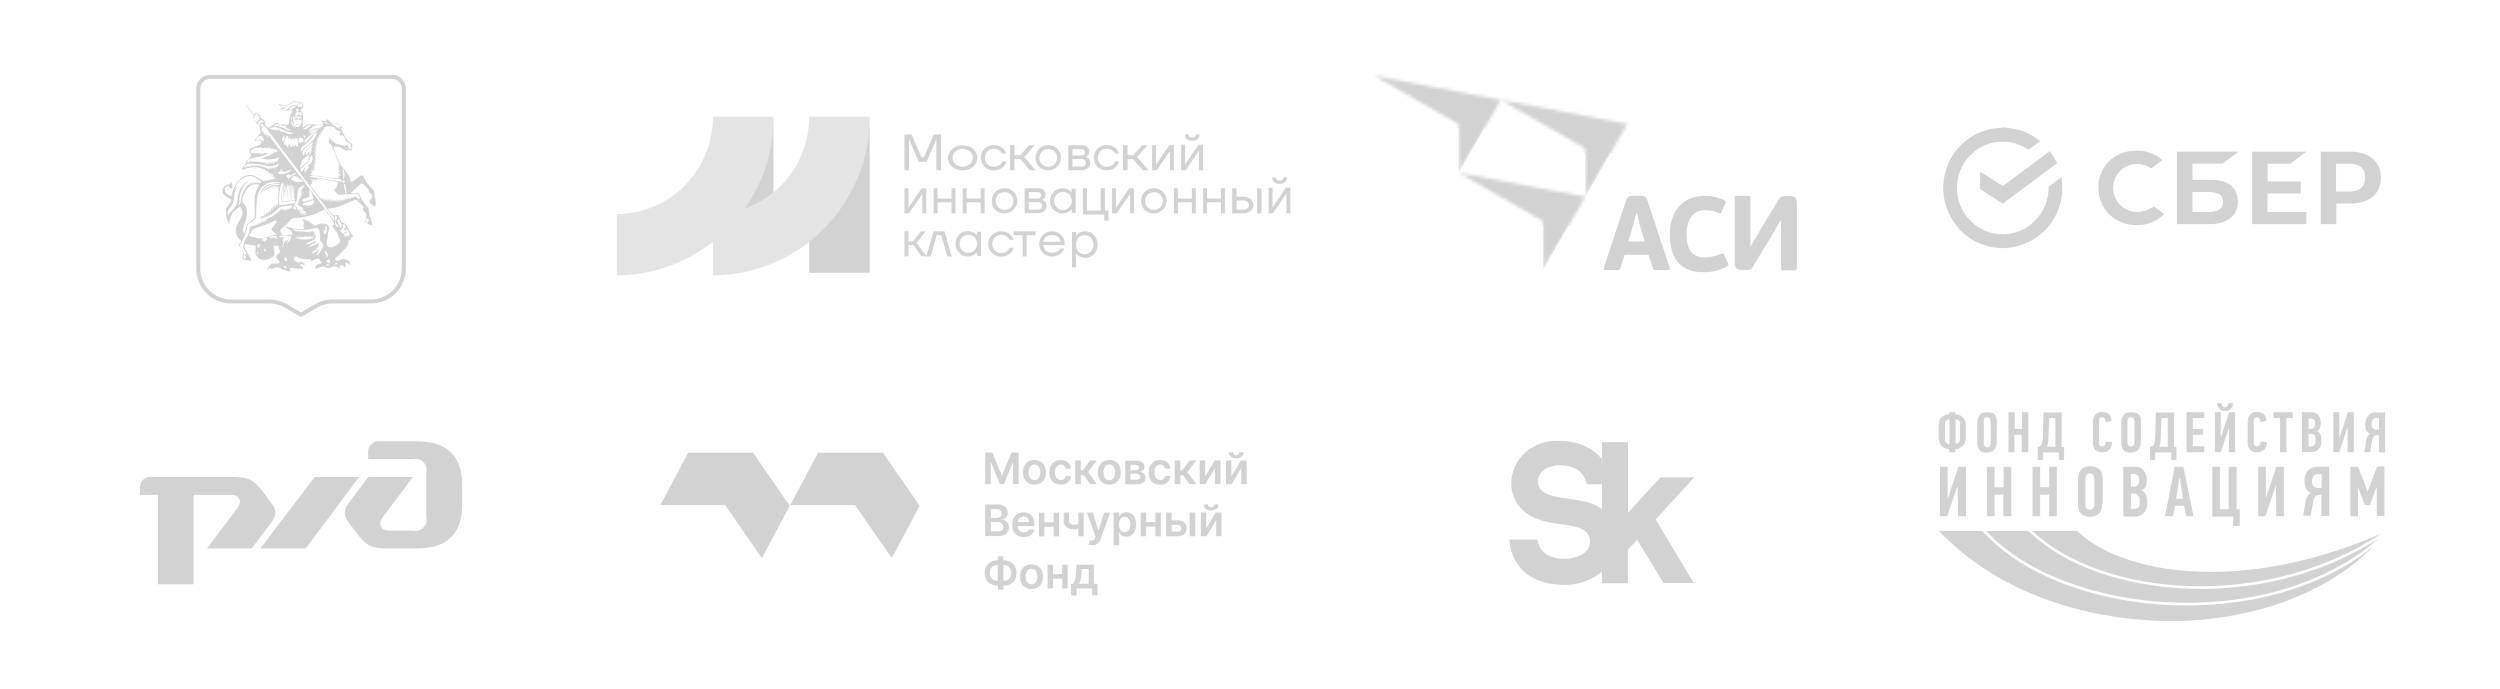 <svg xmlns="http://www.w3.org/2000/svg" xmlns:xlink="http://www.w3.org/1999/xlink" width="272.2mm" height="75.03mm" viewBox="0 0 771.59 212.69">
  <defs>
    <mask id="a" x="461.7" y="29.65" width="41.34" height="31.11" maskUnits="userSpaceOnUse">
      <path d="M489.22,45.77l-26-14.94,39.06,7.43-13,22.5Z" style="fill: #71b4e1"/>
    </mask>
    <mask id="b" x="449.17" y="52.2" width="41.34" height="31.05" maskUnits="userSpaceOnUse">
      <path d="M476.23,68.26l-26-14.94,39.06,7.44-13,22.5Z" style="fill: #c5cac6"/>
    </mask>
    <mask id="c" x="422.87" y="22.14" width="41.34" height="31.18" maskUnits="userSpaceOnUse">
      <path d="M450.17,38.33l-26-14.94,39.06,7.44-13,22.49Z" style="fill: #f73624"/>
    </mask>
  </defs>
  <title>8</title>
  <path d="M474.74,149.48c-.72-3.12,2.4-5.87,6.42-5.87,3.62,0,7.26.81,8.63,5.86h4.64v7.71C488.64,152.42,476.12,155.4,474.74,149.48Zm48.16-2.13H512.46l-10,10.89V136.48h-8v5.34c-.27-.35-.55-.68-.85-1-3-3.16-7.22-4.74-12.63-4.74a14.23,14.23,0,0,0-11.69,5.15,12.55,12.55,0,0,0-2.67,10.14c1.89,8.38,9.67,9.71,15.39,10.46,4.51.59,8.83,1.4,8.71,5.43s-4.83,5.2-7.92,5.2c-8,0-8.31-5.94-8.31-5.94h-8.64a14.55,14.55,0,0,0,3.55,8.9c3,3.35,7.51,5.07,13.42,5.07a17.41,17.41,0,0,0,11.59-4.08V180h8V169.69l2.85-3.12,8.15,13.34h9.34L511,160.34Z" style="fill: #d2d2d2"/>
  <g>
    <path d="M113.63,140.08v1.61h13.8a3.45,3.45,0,0,1,4.14,4.14v13.8a3.45,3.45,0,0,1-4.14,4.14h-6.66c-1.15,0-2.65,0-3.22-1.26s.23-2.42.92-3.34l9-11.95h-13.8l-5.54,7.36c-.92,1.23-1.72,2.3-1.72,3.68s.74,2.38,1.72,3.68l1.38,1.84c1.38,1.84,2.76,3.68,4.59,4.59s4,.91,7,.91h6c3.45,0,8.62,0,12.09-3.45s3.45-8.51,3.45-10.34V150c0-1.84,0-6.9-3.45-10.34s-8.62-3.44-12.09-3.45h-9.53a3.34,3.34,0,0,0-3.91,3.91" style="fill: #d2d2d2"/>
    <polygon points="97.16 147.2 110.83 147.2 94.36 169.27 80.35 169.27 97.16 147.2" style="fill: #d2d2d2"/>
    <path d="M43.21,151.12a3.34,3.34,0,0,1,3.91-3.91H70.25c3,0,5.19,0,7,.92s3.22,2.76,4.59,4.59l1.38,1.84c1,1.31,1.73,2.3,1.73,3.68s-.81,2.45-1.73,3.68l-5.54,7.36H63.89l9-11.95c.69-.92,1.5-2.07.92-3.34s-2.07-1.26-3.22-1.26H59.74v27.61h-11V152.73H43.16v-1.61" style="fill: #d2d2d2"/>
  </g>
  <g>
    <path d="M706.84,50.54l5-3.73H695.11V69.18h16.73V65.44h-12V59.73H710.1V56H699.89V50.54Z" style="fill: #d2d2d2"/>
    <path d="M682.47,55.52h-5.8v-5h9.27l5-3.73H671.89V69.18h10c5.58,0,8.8-2.56,8.8-7C690.65,57.86,687.75,55.52,682.47,55.52Zm-.8,9.92h-5V59.25h5c3,0,4.45,1,4.45,3.11S684.6,65.44,681.67,65.44Z" style="fill: #d2d2d2"/>
    <path d="M725.39,46.81H716.3V69.18h4.78V62.84h4.35c5.79,0,9.42-3.07,9.42-8S731.22,46.81,725.39,46.81Zm-.11,12.3H721V50.54h4.24c3.08,0,4.75,1.54,4.75,4.28S728.36,59.11,725.28,59.11Z" style="fill: #d2d2d2"/>
    <path d="M663.7,64.34a8.53,8.53,0,0,1-4.13,1.06A7.4,7.4,0,1,1,663.92,52l3.44-2.56-.22-.22a11.29,11.29,0,0,0-7.72-2.71A12.23,12.23,0,0,0,651,49.7a11.09,11.09,0,0,0-3.33,8.17A11.61,11.61,0,0,0,651,66.17a11.91,11.91,0,0,0,8.44,3.3,11.31,11.31,0,0,0,8.47-3.41l-3.08-2.31Z" style="fill: #d2d2d2"/>
    <path d="M632.66,46.66a19.86,19.86,0,0,1,2.21,3.7L618.14,62.84l-7-4.47V53l7,4.43Z" style="fill: #d2d2d2"/>
    <path d="M604,58a4.82,4.82,0,0,1,0-.73l-4.24-.22c0,.29,0,.62,0,.91a18.65,18.65,0,0,0,5.4,13.14l3-3A14.15,14.15,0,0,1,604,58Z" style="fill: #d2d2d2"/>
    <path d="M618.1,43.73a4.74,4.74,0,0,1,.73,0l.22-4.28c-.29,0-.62,0-.91,0a18.25,18.25,0,0,0-13,5.46l3,3A13.92,13.92,0,0,1,618.1,43.73Z" style="fill: #d2d2d2"/>
    <path d="M618.1,72.29a4.74,4.74,0,0,1-.73,0l-.22,4.28c.29,0,.62,0,.91,0a18.25,18.25,0,0,0,13-5.46l-3-3A13.71,13.71,0,0,1,618.1,72.29Z" style="fill: #d2d2d2"/>
    <path d="M626.07,46.22l3.59-2.67a18.28,18.28,0,0,0-11.55-4.14v4.28A14.13,14.13,0,0,1,626.07,46.22Z" style="fill: #d2d2d2"/>
    <path d="M636.5,58a20.12,20.12,0,0,0-.29-3.33l-3.95,3V58a14.26,14.26,0,0,1-4.67,10.58l2.86,3.19A18.63,18.63,0,0,0,636.5,58Z" style="fill: #d2d2d2"/>
    <path d="M618.1,72.29a14,14,0,0,1-10.47-4.72l-3.15,2.89a18.19,18.19,0,0,0,13.62,6.11Z" style="fill: #d2d2d2"/>
    <path d="M608.64,47.43l-2.86-3.19a18.56,18.56,0,0,0-6,13.77H604A14.32,14.32,0,0,1,608.64,47.43Z" style="fill: #d2d2d2"/>
  </g>
  <g>
    <g>
      <path d="M305.76,142.7h.1l2.72,6.69h1.28l2.72-6.67h.1v6.7h1.7v-9.75h-2.18l-2.92,7.07h-.12l-2.92-7.07h-2.18v9.75h1.7Z" style="fill: #d2d2d2"/>
      <path d="M317.4,149.09a3.55,3.55,0,0,0,1.87.47,3.61,3.61,0,0,0,1.88-.47,3.25,3.25,0,0,0,1.23-1.32,4.23,4.23,0,0,0,.43-2,4.34,4.34,0,0,0-.43-2,3.14,3.14,0,0,0-1.23-1.32,4,4,0,0,0-3.75,0,3.25,3.25,0,0,0-1.23,1.32,4.25,4.25,0,0,0-.43,2,4.36,4.36,0,0,0,.43,2A3.19,3.19,0,0,0,317.4,149.09Zm.29-4.52a2,2,0,0,1,.59-.87,1.52,1.52,0,0,1,1-.33,1.48,1.48,0,0,1,1,.33,2,2,0,0,1,.59.87,3.62,3.62,0,0,1,.19,1.22,3.57,3.57,0,0,1-.19,1.21,2,2,0,0,1-.59.87,1.49,1.49,0,0,1-1,.32,1.54,1.54,0,0,1-1-.32,1.9,1.9,0,0,1-.59-.87,3.57,3.57,0,0,1-.2-1.21A3.65,3.65,0,0,1,317.69,144.57Z" style="fill: #d2d2d2"/>
      <path d="M325.5,149.08a4,4,0,0,0,3.51.15,2.6,2.6,0,0,0,1.08-.93,2.82,2.82,0,0,0,.46-1.37h-1.66a1.58,1.58,0,0,1-.29.67,1.4,1.4,0,0,1-.51.42,1.61,1.61,0,0,1-.69.15,1.54,1.54,0,0,1-.94-.29,1.81,1.81,0,0,1-.62-.82,3.4,3.4,0,0,1-.23-1.29,3.28,3.28,0,0,1,.23-1.27,1.78,1.78,0,0,1,.63-.81,1.58,1.58,0,0,1,.93-.28,1.43,1.43,0,0,1,1,.35,1.62,1.62,0,0,1,.48.88h1.66a2.74,2.74,0,0,0-.47-1.38,2.7,2.7,0,0,0-1.11-.92,3.76,3.76,0,0,0-1.59-.33,3.56,3.56,0,0,0-1.87.48,3.2,3.2,0,0,0-1.22,1.33,4.33,4.33,0,0,0-.43,2,4.26,4.26,0,0,0,.42,2,3.23,3.23,0,0,0,1.21,1.33Z" style="fill: #d2d2d2"/>
      <path d="M333.61,146.65h.85l2,2.76h2.1l-2.76-3.72,2.73-3.59h-2.09l-2.22,3h-.63v-3h-1.74v7.32h1.74Z" style="fill: #d2d2d2"/>
      <path d="M340.49,149.09a3.55,3.55,0,0,0,1.87.47,3.61,3.61,0,0,0,1.88-.47,3.25,3.25,0,0,0,1.23-1.32,4.25,4.25,0,0,0,.43-2,4.36,4.36,0,0,0-.43-2,3.14,3.14,0,0,0-1.23-1.32,4,4,0,0,0-3.75,0,3.25,3.25,0,0,0-1.23,1.32,4.23,4.23,0,0,0-.43,2,4.34,4.34,0,0,0,.43,2A3.19,3.19,0,0,0,340.49,149.09Zm.29-4.52a2,2,0,0,1,.59-.87,1.53,1.53,0,0,1,1-.33,1.47,1.47,0,0,1,1,.33,2,2,0,0,1,.59.87,3.59,3.59,0,0,1,.19,1.22,3.54,3.54,0,0,1-.19,1.21,2,2,0,0,1-.59.87,1.49,1.49,0,0,1-1,.32,1.54,1.54,0,0,1-1-.32,1.9,1.9,0,0,1-.59-.87,3.57,3.57,0,0,1-.2-1.21A3.65,3.65,0,0,1,340.79,144.57Z" style="fill: #d2d2d2"/>
      <path d="M353.25,148.48a1.73,1.73,0,0,0,.32-1,1.69,1.69,0,0,0-.25-.91,1.76,1.76,0,0,0-.69-.63,2.53,2.53,0,0,0-1-.29,2.29,2.29,0,0,0,1.17-.52,1.29,1.29,0,0,0,.43-1,1.66,1.66,0,0,0-.76-1.45,3.65,3.65,0,0,0-2.08-.51h-3.1v7.32h3.57a3.93,3.93,0,0,0,1.47-.25,2,2,0,0,0,.93-.69Zm-4.34-5h1.47a1.47,1.47,0,0,1,.86.21.69.69,0,0,1,.31.59.71.71,0,0,1-.14.45.85.85,0,0,1-.39.29,1.59,1.59,0,0,1-.61.1H348.9Zm2.7,4.35a1.12,1.12,0,0,1-.75.22H348.9v-1.81h1.95a1.05,1.05,0,0,1,.75.26.94.94,0,0,1,.28.71A.75.75,0,0,1,351.6,147.83Z" style="fill: #d2d2d2"/>
      <path d="M360.77,148.29a2.82,2.82,0,0,0,.46-1.37h-1.66a1.58,1.58,0,0,1-.28.67,1.41,1.41,0,0,1-.51.42,1.61,1.61,0,0,1-.69.15,1.54,1.54,0,0,1-.94-.29,1.81,1.81,0,0,1-.62-.82,3.4,3.4,0,0,1-.23-1.29,3.28,3.28,0,0,1,.23-1.27,1.78,1.78,0,0,1,.63-.81,1.58,1.58,0,0,1,.93-.28,1.43,1.43,0,0,1,1,.35,1.62,1.62,0,0,1,.48.88h1.66a2.74,2.74,0,0,0-.47-1.38,2.7,2.7,0,0,0-1.11-.92,3.77,3.77,0,0,0-1.59-.33,3.56,3.56,0,0,0-1.87.48,3.19,3.19,0,0,0-1.22,1.33,4.33,4.33,0,0,0-.43,2,4.26,4.26,0,0,0,.42,2,3.24,3.24,0,0,0,1.21,1.33,4,4,0,0,0,3.51.15,2.6,2.6,0,0,0,1.08-.93Z" style="fill: #d2d2d2"/>
      <path d="M369.23,142.1h-2.09l-2.22,3h-.63v-3h-1.74v7.32h1.74v-2.76h.85l2,2.76h2.1l-2.76-3.72Z" style="fill: #d2d2d2"/>
      <path d="M375,144.43v5h1.68V142.1h-1.78l-2.95,5v-5h-1.68v7.32H372Z" style="fill: #d2d2d2"/>
      <path d="M383,142.1l-2.95,5v-5h-1.68v7.32h1.79l2.94-5v5h1.68V142.1Z" style="fill: #d2d2d2"/>
      <path d="M381.54,141.46a2.46,2.46,0,0,0,1.64-.51,1.68,1.68,0,0,0,.61-1.35h-1.3a1,1,0,0,1-.23.62.89.89,0,0,1-.73.27.9.9,0,0,1-.73-.27.94.94,0,0,1-.22-.61H379.3a1.67,1.67,0,0,0,.61,1.35,2.45,2.45,0,0,0,1.63.51Z" style="fill: #d2d2d2"/>
      <path d="M309.9,165.16a2.54,2.54,0,0,0,1.12-1,2.6,2.6,0,0,0,.37-1.36,2.43,2.43,0,0,0-.31-1.27,2.31,2.31,0,0,0-.79-.81,2.19,2.19,0,0,0-1-.32v-.09a2.62,2.62,0,0,0,.87-.38,1.91,1.91,0,0,0,.62-.69,2.07,2.07,0,0,0,.23-1,2.31,2.31,0,0,0-1.42-2.2,4.16,4.16,0,0,0-1.77-.33h-3.76v9.75h4a4.27,4.27,0,0,0,1.87-.35Zm-4.07-8h1.8a1.66,1.66,0,0,1,1.19.37,1.2,1.2,0,0,1,.4.94,1.24,1.24,0,0,1-.22.74,1.41,1.41,0,0,1-.59.48,2,2,0,0,1-.83.17h-1.76v-2.69Zm0,6.82v-2.86h2a2,2,0,0,1,1,.21,1.52,1.52,0,0,1,.61.55,1.44,1.44,0,0,1,.22.78,1.21,1.21,0,0,1-.43,1,2.12,2.12,0,0,1-1.4.37Z" style="fill: #d2d2d2"/>
      <path d="M317.52,165.39a2.78,2.78,0,0,0,1.1-.74,2.43,2.43,0,0,0,.58-1.12l-1.63-.18a1.44,1.44,0,0,1-.34.52,1.46,1.46,0,0,1-.54.32,2.16,2.16,0,0,1-.68.1,1.9,1.9,0,0,1-1-.24,1.65,1.65,0,0,1-.66-.69,2.42,2.42,0,0,1-.23-1h5.14v-.53a4.54,4.54,0,0,0-.27-1.66,3.18,3.18,0,0,0-.74-1.15,3,3,0,0,0-1.07-.67,3.8,3.8,0,0,0-1.29-.21,3.51,3.51,0,0,0-1.84.48,3.31,3.31,0,0,0-1.22,1.33,4.77,4.77,0,0,0,0,4,3.07,3.07,0,0,0,1.24,1.3,3.78,3.78,0,0,0,1.91.46,4.27,4.27,0,0,0,1.53-.26Zm-2.53-5.7a1.7,1.7,0,0,1,.93-.26,1.72,1.72,0,0,1,.87.22,1.55,1.55,0,0,1,.59.61,1.84,1.84,0,0,1,.22.88h-3.46a1.92,1.92,0,0,1,.22-.8,1.78,1.78,0,0,1,.62-.67Z" style="fill: #d2d2d2"/>
      <path d="M325.19,162.55v3h1.67v-7.32h-1.67v2.94h-2.85v-2.94h-1.68v7.32h1.68v-3Z" style="fill: #d2d2d2"/>
      <path d="M330.12,161.38a1.48,1.48,0,0,1-.16-.75v-2.44H328.3v2.44a2.43,2.43,0,0,0,.86,2.06,3.75,3.75,0,0,0,2.34.66,4.87,4.87,0,0,0,.79-.06c.18,0,.34-.07.51-.1v2.32h1.67v-7.32h-1.67v3.56l-.2.06a5,5,0,0,1-1.1.11,2.44,2.44,0,0,1-.86-.13,1,1,0,0,1-.51-.42Z" style="fill: #d2d2d2"/>
      <path d="M339.09,163.72H339l-1.7-5.52h-1.84l2.67,7.47-.15.39a1.32,1.32,0,0,1-.39.59.84.84,0,0,1-.53.18,2.59,2.59,0,0,1-.67-.1l-.41,1.35a2.8,2.8,0,0,0,.48.13,3.15,3.15,0,0,0,.66.05,2.87,2.87,0,0,0,1.18-.22,2.24,2.24,0,0,0,.83-.63,3.35,3.35,0,0,0,.55-1l2.95-8.2h-1.85l-1.7,5.52Z" style="fill: #d2d2d2"/>
      <path d="M349.15,158.53a2.9,2.9,0,0,0-1.55-.43,2.28,2.28,0,0,0-1.06.21,2.07,2.07,0,0,0-.67.52,3.57,3.57,0,0,0-.38.57h-.1v-1.21h-1.71v10.06h1.74v-3.89h.07a3.38,3.38,0,0,0,.39.57,2.07,2.07,0,0,0,.68.51,2.38,2.38,0,0,0,1.05.21,2.78,2.78,0,0,0,1.56-.45,3,3,0,0,0,1.08-1.29,5.44,5.44,0,0,0,0-4.11,2.91,2.91,0,0,0-1.1-1.27Zm-.47,4.55a1.84,1.84,0,0,1-.59.84,1.5,1.5,0,0,1-1,.31,1.48,1.48,0,0,1-.94-.3,1.77,1.77,0,0,1-.59-.83,3.66,3.66,0,0,1-.21-1.24,3.58,3.58,0,0,1,.2-1.24,1.75,1.75,0,0,1,.59-.81,1.52,1.52,0,0,1,.94-.29,1.6,1.6,0,0,1,1,.3,1.81,1.81,0,0,1,.59.83,3.47,3.47,0,0,1,.2,1.21,3.52,3.52,0,0,1-.2,1.22Z" style="fill: #d2d2d2"/>
      <path d="M356.59,161.13h-2.86v-2.94h-1.68v7.32h1.68v-3h2.86v3h1.67v-7.32h-1.67Z" style="fill: #d2d2d2"/>
      <path d="M368.92,158.19h-1.74v7.32h1.74Z" style="fill: #d2d2d2"/>
      <path d="M363.3,160.58h-1.68v-2.38h-1.68v7.32h3.36a3.62,3.62,0,0,0,1.6-.32,2.3,2.3,0,0,0,1.37-2.15,2.26,2.26,0,0,0-.78-1.78A3.21,3.21,0,0,0,363.3,160.58Zm.93,3.23a1.48,1.48,0,0,1-.93.29h-1.68V162h1.68a1.43,1.43,0,0,1,.93.3,1,1,0,0,1,.36.78.86.86,0,0,1-.36.74Z" style="fill: #d2d2d2"/>
      <path d="M374.55,156.3a.89.89,0,0,1-.73.27.9.9,0,0,1-.73-.27.94.94,0,0,1-.22-.61h-1.29a1.67,1.67,0,0,0,.61,1.35,2.45,2.45,0,0,0,1.63.51,2.48,2.48,0,0,0,1.64-.51,1.68,1.68,0,0,0,.61-1.35h-1.3a1,1,0,0,1-.23.62Z" style="fill: #d2d2d2"/>
      <path d="M372.31,163.17v-5h-1.68v7.32h1.79l2.94-5v5H377v-7.32h-1.79Z" style="fill: #d2d2d2"/>
      <path d="M311.81,173.43a4.2,4.2,0,0,0-2-.49h-.14v-1.26h-1.71v1.26h-.14a4.2,4.2,0,0,0-2,.49,3.62,3.62,0,0,0-1.41,1.38,4,4,0,0,0-.51,2.08,4,4,0,0,0,.51,2,3.46,3.46,0,0,0,1.4,1.35,4.3,4.3,0,0,0,2.05.48h.14V182h1.71v-1.24h.14a4.24,4.24,0,0,0,2-.48,3.54,3.54,0,0,0,1.4-1.36,4,4,0,0,0,.51-2,4.17,4.17,0,0,0-.51-2.08A3.54,3.54,0,0,0,311.81,173.43Zm-4,5.83a2.54,2.54,0,0,1-1.2-.27,1.94,1.94,0,0,1-.8-.81,2.67,2.67,0,0,1-.29-1.29,3.09,3.09,0,0,1,.28-1.35,1.94,1.94,0,0,1,.79-.83,2.45,2.45,0,0,1,1.21-.28h.14v4.83h-.13Zm4-1.09a1.85,1.85,0,0,1-.78.81,2.42,2.42,0,0,1-1.2.27h-.14v-4.83h.14a2.42,2.42,0,0,1,1.2.28,1.92,1.92,0,0,1,.78.83,2.94,2.94,0,0,1,.28,1.33,2.73,2.73,0,0,1-.28,1.29Z" style="fill: #d2d2d2"/>
      <path d="M320.25,174.66a4,4,0,0,0-3.75,0,3.25,3.25,0,0,0-1.23,1.32,4.23,4.23,0,0,0-.43,2,4.34,4.34,0,0,0,.43,2,3.2,3.2,0,0,0,1.23,1.32,3.56,3.56,0,0,0,1.87.47,3.61,3.61,0,0,0,1.88-.47,3.25,3.25,0,0,0,1.23-1.32,4.23,4.23,0,0,0,.43-2,4.34,4.34,0,0,0-.43-2A3.14,3.14,0,0,0,320.25,174.66Zm-.29,4.51a2,2,0,0,1-.59.87,1.49,1.49,0,0,1-1,.32,1.53,1.53,0,0,1-1-.32,1.9,1.9,0,0,1-.59-.87,3.56,3.56,0,0,1-.2-1.21,3.65,3.65,0,0,1,.2-1.22,1.91,1.91,0,0,1,.59-.87,1.52,1.52,0,0,1,1-.33,1.47,1.47,0,0,1,1,.33,2,2,0,0,1,.59.87,3.59,3.59,0,0,1,.19,1.22A3.54,3.54,0,0,1,320,179.17Z" style="fill: #d2d2d2"/>
      <path d="M327.81,177.23H325v-2.94h-1.68v7.32H325v-3h2.85v3h1.67v-7.32h-1.67Z" style="fill: #d2d2d2"/>
      <path d="M337.61,174.28h-5.33l-.21,2.56c0,.41-.08.79-.12,1.15a8.64,8.64,0,0,1-.17,1,3.52,3.52,0,0,1-.26.74,1.33,1.33,0,0,1-.4.49h-.59v3.54h1.71V181.6h4.83v2.13h1.68v-3.54h-1.14v-5.89ZM336,180.18h-3a3.51,3.51,0,0,0,.51-1.35,19.2,19.2,0,0,0,.25-2l.11-1.18H336v4.5Z" style="fill: #d2d2d2"/>
    </g>
    <path d="M235.14,172.28,223.8,155.89h-20l8.6-16.17h20l11.33,16.38-8.6,16.18Zm48.68-16.18-11.32-16.38h-20l-8.6,16.18h20l11.33,16.37,8.6-16.18Z" style="fill: #d2d2d2"/>
  </g>
  <g>
    <g>
      <path d="M606.69,135.38a3,3,0,0,1-.32,1.4,3.36,3.36,0,0,1-.75,1l-1,.64a3.87,3.87,0,0,1-1.18.21v1h-1.83v-1a6.13,6.13,0,0,1-1.5-.43,2.34,2.34,0,0,1-1-.75,3.38,3.38,0,0,1-.54-1.07,5.48,5.48,0,0,1-.21-1.4v-4a3,3,0,0,1,.32-1.4,2.57,2.57,0,0,1,.64-.86,3.55,3.55,0,0,1,1.07-.64,2.31,2.31,0,0,1,1.18-.21v-.64h1.93v.64a4.57,4.57,0,0,1,1.18.21,2.53,2.53,0,0,1,1,.64,3.33,3.33,0,0,1,.75,1,3,3,0,0,1,.32,1.4v4.29Zm-5-6a3.21,3.21,0,0,0-1.07.43,1.81,1.81,0,0,0-.32,1.07v4.72a1.36,1.36,0,0,0,.11.64,1.5,1.5,0,0,0,.32.43c.11.11.32.21.43.32a1,1,0,0,0,.54.11Zm3.33,1.5a1.38,1.38,0,0,0-.43-1.07,2,2,0,0,0-1-.43V137c.11,0,.32-.11.43-.11a1.9,1.9,0,0,0,.75-.75,1,1,0,0,0,.11-.54v-4.72Z" style="fill: #d2d2d2"/>
      <path d="M616.25,136.35a3.41,3.41,0,0,1-.75,2.47,3.08,3.08,0,0,1-2.25.86,2.73,2.73,0,0,1-2.25-.75,3.55,3.55,0,0,1-.75-2.25v-6.23a4.65,4.65,0,0,1,.21-1.29,3.4,3.4,0,0,1,.54-1.07,1.56,1.56,0,0,1,1-.64,5.43,5.43,0,0,1,1.4-.21,4.75,4.75,0,0,1,1.39.21,1.09,1.09,0,0,1,.86.54,3.36,3.36,0,0,1,.54,1.07,5.67,5.67,0,0,1,.11,1.4Zm-1.93-6.12a3.13,3.13,0,0,0-.21-1c-.11-.32-.43-.43-.86-.43a.81.81,0,0,0-.54.11c-.21.21-.32.32-.32.54a.81.81,0,0,0-.11.54v6.76a2,2,0,0,0,.21.86,1,1,0,0,0,.86.43.87.87,0,0,0,.86-.43c.22-.21.22-.54.22-1v-6.44Z" style="fill: #d2d2d2"/>
      <polygon points="623.98 139.57 623.98 134.2 621.72 134.2 621.72 139.57 619.9 139.57 619.9 127.22 621.83 127.22 621.83 132.38 624.08 132.38 624.08 127.22 626.01 127.22 626.01 139.57 623.98 139.57" style="fill: #d2d2d2"/>
      <path d="M630.52,139.57v2.36h-1.61v-4l.75-.11a2.56,2.56,0,0,0,.64-1.18,7.66,7.66,0,0,0,.21-1.83l.22-7.51h5.58V138h.75V142h-1.61v-2.36h-4.94Zm1.72-4.83c0,.75-.11,1.29-.11,1.83a3.62,3.62,0,0,1-.43,1.29h2.68v-8.8h-1.93Z" style="fill: #d2d2d2"/>
      <path d="M648.66,127.12a4,4,0,0,1,1.29.21,4.35,4.35,0,0,1,1,.54,2.34,2.34,0,0,1,.54.86,3.89,3.89,0,0,1,.21,1.18l-1.83.43a2.67,2.67,0,0,0-.22-1.07.87.87,0,0,0-.86-.43.8.8,0,0,0-.54.11l-.32.32a.65.65,0,0,0-.11.43v7.19c0,.11.11.32.11.43l.32.32a.8.8,0,0,0,.54.11c.75,0,1.07-.54,1.07-1.5a3,3,0,0,0,1,.11c.32,0,.64.11,1,.11a3.54,3.54,0,0,1-.75,2.25,2.82,2.82,0,0,1-2.15.86,2.73,2.73,0,0,1-2.25-.75,3,3,0,0,1-.75-2.25v-6.12a5.23,5.23,0,0,1,.11-1.29,3.4,3.4,0,0,1,.54-1.07,2.34,2.34,0,0,1,1-.75,2.19,2.19,0,0,1,1.18-.21" style="fill: #d2d2d2"/>
      <path d="M660.69,136.35a3.41,3.41,0,0,1-.75,2.47,3.08,3.08,0,0,1-2.25.86,2.73,2.73,0,0,1-2.25-.75,3.55,3.55,0,0,1-.75-2.25v-6.23a4.65,4.65,0,0,1,.21-1.29,3.38,3.38,0,0,1,.54-1.07,1.57,1.57,0,0,1,1-.64,5.43,5.43,0,0,1,1.4-.21,4.76,4.76,0,0,1,1.39.21,1.93,1.93,0,0,1,1,.64,3.36,3.36,0,0,1,.54,1.07v7.19Zm-1.93-6.12a3.13,3.13,0,0,0-.21-1c-.11-.32-.43-.43-.86-.43a.81.81,0,0,0-.54.11l-.32.32c-.11.11-.11.32-.21.54v6.76a2,2,0,0,0,.21.86,1.12,1.12,0,0,0,.86.43.87.87,0,0,0,.86-.43c.21-.21.21-.54.21-1Z" style="fill: #d2d2d2"/>
      <path d="M665.19,139.57v2.36h-1.61v-4l.75-.11a2.56,2.56,0,0,0,.64-1.18,7.66,7.66,0,0,0,.21-1.83l.22-7.51H671V138h.75V142h-1.61v-2.36h-4.94Zm1.72-4.83c0,.75-.11,1.29-.11,1.83a3.62,3.62,0,0,1-.43,1.29h2.68v-8.8h-1.93Z" style="fill: #d2d2d2"/>
      <polygon points="674.86 139.57 674.86 127.22 680.33 127.22 680.33 129.05 676.79 129.05 676.79 132.38 679.9 132.38 679.9 134.2 676.79 134.2 676.79 137.74 680.33 137.74 680.33 139.57 674.86 139.57" style="fill: #d2d2d2"/>
      <path d="M688,131.84l-2.58,7.73h-1.82V127.23h1.82v7.84l2.58-7.84h1.83v12.34h-1.93Zm-2.36-7.41a.81.81,0,0,0,.11.43c.11.11.11.21.21.43l.32.32a.64.64,0,0,0,.43.11c.21,0,.32,0,.43-.11l.32-.32a.56.56,0,0,0,.22-.43c0-.11.11-.21.11-.43h1.4a3.36,3.36,0,0,1-.21.86c.11.21-.11.54-.32.75a4.67,4.67,0,0,1-.75.64,3.18,3.18,0,0,1-1.07.21,3.86,3.86,0,0,1-1.18-.21,1.44,1.44,0,0,1-.75-.64,2.72,2.72,0,0,1-.43-.75,3.32,3.32,0,0,1-.21-.86Z" style="fill: #d2d2d2"/>
      <path d="M696.43,127.12a4,4,0,0,1,1.29.21,4.36,4.36,0,0,1,1,.54,2.35,2.35,0,0,1,.54.86,3.89,3.89,0,0,1,.21,1.18l-1.82.43a2.67,2.67,0,0,0-.22-1.07.87.87,0,0,0-.86-.43.8.8,0,0,0-.54.11l-.32.32a.65.65,0,0,0-.11.43v7.19c0,.11.11.32.11.43l.32.32a.8.8,0,0,0,.54.11c.75,0,1.07-.54,1.07-1.5a3,3,0,0,0,1,.11c.32,0,.65.11,1,.11a3.54,3.54,0,0,1-.75,2.25,2.82,2.82,0,0,1-2.15.86,2.73,2.73,0,0,1-2.25-.75,3,3,0,0,1-.75-2.25v-6.12a5.23,5.23,0,0,1,.11-1.29,3.38,3.38,0,0,1,.54-1.07,2.34,2.34,0,0,1,1-.75,2.51,2.51,0,0,1,1.18-.21" style="fill: #d2d2d2"/>
      <polygon points="705.66 129.05 705.66 139.57 703.73 139.57 703.73 129.05 701.69 129.05 701.69 127.22 707.6 127.22 707.6 129.05 705.66 129.05" style="fill: #d2d2d2"/>
      <path d="M715.11,133.13a1.63,1.63,0,0,1,1.07,1,4.43,4.43,0,0,1,.32,1.72,3.94,3.94,0,0,1-.86,2.79,3.13,3.13,0,0,1-2.58.86h-2.58V127.23h2.68a3,3,0,0,1,2.36.86,4.12,4.12,0,0,1,.43,4c0,.43-.43.75-.86,1.07m-.54-2.47a1.73,1.73,0,0,0-.32-1.18,1.6,1.6,0,0,0-1.07-.32h-.65v3.22h.65a1.13,1.13,0,0,0,1.07-.43,2.85,2.85,0,0,0,.32-1.29m.11,4.94a2.29,2.29,0,0,0-.32-1.29,1.13,1.13,0,0,0-1.07-.43h-.75v3.86h.75a1.55,1.55,0,0,0,.75-.21.84.84,0,0,0,.43-.43,1.53,1.53,0,0,0,.21-.64Z" style="fill: #d2d2d2"/>
      <polygon points="724.55 131.84 721.98 139.57 720.15 139.57 720.15 127.22 721.98 127.22 721.98 135.06 722.09 135.06 724.66 127.22 726.49 127.22 726.49 139.57 724.55 139.57 724.55 131.84" style="fill: #d2d2d2"/>
      <path d="M729.71,139.57l.64-3.86a3.21,3.21,0,0,1,.43-1.07,1.69,1.69,0,0,1,.75-.75,2.33,2.33,0,0,1-1.18-1.07,4.06,4.06,0,0,1-.32-1.72,4.33,4.33,0,0,1,.86-2.79,3.08,3.08,0,0,1,2.47-1h2.79v12.34h-1.93v-5.37h-.54a1.31,1.31,0,0,0-1,.43c-.32.21-.43.75-.64,1.4l-.54,3.44ZM733.46,129a1.39,1.39,0,0,0-1.18.54A2.44,2.44,0,0,0,732,131a1.57,1.57,0,0,0,.43,1.29,1.82,1.82,0,0,0,1.07.32h.75V129Z" style="fill: #d2d2d2"/>
      <polygon points="604.22 149.77 601 159.32 598.75 159.32 598.75 144.08 601.11 144.08 601.11 153.74 601.22 153.74 604.44 144.08 606.8 144.08 606.8 159.32 604.33 159.32 604.22 149.77" style="fill: #d2d2d2"/>
      <polygon points="618.28 159.32 618.28 152.67 615.6 152.67 615.6 159.32 613.24 159.32 613.24 144.08 615.6 144.08 615.6 150.41 618.39 150.41 618.39 144.08 620.75 144.08 620.75 159.32 618.28 159.32" style="fill: #d2d2d2"/>
      <polygon points="632.46 159.32 632.46 152.67 629.66 152.67 629.66 159.32 627.3 159.32 627.3 144.08 629.66 144.08 629.66 150.41 632.46 150.41 632.46 144.08 634.82 144.08 634.82 159.32 632.46 159.32" style="fill: #d2d2d2"/>
      <path d="M648.77,155.46a4.77,4.77,0,0,1-.86,3,3.77,3.77,0,0,1-2.9,1,3.51,3.51,0,0,1-2.79-1,4.33,4.33,0,0,1-.86-2.79V148a6.45,6.45,0,0,1,.21-1.61,2.45,2.45,0,0,1,.64-1.29,3.35,3.35,0,0,1,1.18-.86,4.09,4.09,0,0,1,1.72-.32,4.63,4.63,0,0,1,1.83.32,4.42,4.42,0,0,1,1.18.75,2.45,2.45,0,0,1,.64,1.29A8.28,8.28,0,0,1,649,148v7.41Zm-2.36-7.62a2.45,2.45,0,0,0-.32-1.18,1.18,1.18,0,0,0-1.07-.54.9.9,0,0,0-.64.21c-.22.11-.32.32-.43.43a1.54,1.54,0,0,0-.21.64c0,.21-.11.43-.11.64v7.73a1.81,1.81,0,0,0,.32,1.07,1.13,1.13,0,0,0,1.07.43,1.18,1.18,0,0,0,1.07-.54,2.16,2.16,0,0,0,.32-1.18Z" style="fill: #d2d2d2"/>
      <path d="M660.9,151.38a2.1,2.1,0,0,1,1.4,1.29,6.38,6.38,0,0,1,.43,2.15,4.83,4.83,0,0,1-1.07,3.54,3.92,3.92,0,0,1-3.11,1.07h-3.22V144.08h3.33a3.31,3.31,0,0,1,2.9,1.07,4.51,4.51,0,0,1,1,3.11,4.63,4.63,0,0,1-.32,1.83,2,2,0,0,1-1.29,1.18Zm-.65-3.11a1.94,1.94,0,0,0-.43-1.5,1.82,1.82,0,0,0-1.4-.43h-.75v3.86h.75a1.85,1.85,0,0,0,1.4-.54c.32-.21.43-.75.43-1.4m.11,6.23a2.23,2.23,0,0,0-.43-1.61,1.7,1.7,0,0,0-1.4-.54h-.86v4.72h1a2.56,2.56,0,0,0,1-.21,1.29,1.29,0,0,0,.54-.54,2,2,0,0,0,.21-.86Z" style="fill: #d2d2d2"/>
      <path d="M674.75,159.32l-.64-3.22h-2.79l-.32,1.61-.32,1.61H668.2c.54-2.58,1.07-5.15,1.5-7.62s1.07-5,1.5-7.62h2.68L677,159.32Zm-2.15-11.7c-.11,1.07-.32,2.15-.43,3.11s-.32,2.15-.54,3.22h2.15l-1-6.33Z" style="fill: #d2d2d2"/>
      <polygon points="690.31 144.08 690.31 157.17 691.28 157.17 691.28 162.33 689.24 162.33 689.24 159.43 682.8 159.43 682.8 144.08 685.16 144.08 685.16 157.17 687.84 157.17 687.84 144.08 690.31 144.08" style="fill: #d2d2d2"/>
      <polygon points="702.44 149.77 699.22 159.32 696.97 159.32 696.97 144.08 699.33 144.08 699.33 153.74 702.55 144.08 704.91 144.08 704.91 159.32 702.55 159.32 702.44 149.77" style="fill: #d2d2d2"/>
      <path d="M710.81,159.32l.86-4.83a3.18,3.18,0,0,1,.54-1.4,2.11,2.11,0,0,1,1-1,3,3,0,0,1-1.5-1.29,6.34,6.34,0,0,1-.43-2.15,4.72,4.72,0,0,1,1.07-3.44,4,4,0,0,1,3-1.18h3.54v15.24H716.5v-6.55h-.64a1.79,1.79,0,0,0-1.18.43,2.86,2.86,0,0,0-.75,1.72l-.75,4.29h-2.36Zm4.72-13a1.67,1.67,0,0,0-1.5.64,2.72,2.72,0,0,0-.43,1.72,1.79,1.79,0,0,0,.54,1.5,2,2,0,0,0,1.4.43h1v-4.29Z" style="fill: #d2d2d2"/>
      <polygon points="729.92 155.99 728.85 153.2 727.88 150.52 727.78 150.52 727.78 159.32 725.41 159.32 725.41 144.08 727.78 144.08 729.49 148.37 730.67 151.7 730.78 151.7 732.07 148.26 733.68 143.97 735.93 143.97 735.93 159.21 733.57 159.21 733.57 150.41 733.47 150.41 732.5 153.09 731.42 155.89 729.92 155.89 729.92 155.99" style="fill: #d2d2d2"/>
    </g>
    <g>
      <path d="M732.64,168.56a68.71,68.71,0,0,1-16.88,12.39c-13.84,7.35-29.73,10.48-44,10.72h-1.62c-1.63,0-3.35,0-5.08-.12-22-1-48.22-8.32-66.6-27.67h13.41l.23.27c11.79,13.16,34.41,21.84,59,22.66,1.3,0,2.6.06,3.9.06C697.59,186.86,718.06,180.32,732.64,168.56Z" style="fill: #d2d2d2"/>
      <path d="M734.2,166.18c-15.31,13.45-38.06,20.62-63,19.8-24.24-.82-46.5-9.27-58.2-22.12h13l.31.31c10.93,10.39,28.84,16.78,49.13,17.52,1.32,0,2.64.07,3.95.07C699.17,181.75,718.44,176.28,734.2,166.18Z" style="fill: #d2d2d2"/>
      <path d="M735.07,164.63c-16.88,11.25-38.06,17-59.62,16.23-19.9-.72-37.47-6.91-48.27-17h13.88c7.9,7.57,22.6,12.65,41.3,12.65h.76c13.63-.11,29.19-2.92,45.73-9.3C730.87,166.37,733,165.53,735.07,164.63Z" style="fill: #d2d2d2"/>
    </g>
  </g>
  <g>
    <g>
      <path d="M92,31.5a3,3,0,0,0,.64.09.77.77,0,0,1,.88.71c.14.67,0,1.08-.49,1.29l-.29.11a2,2,0,0,0,.24.69,2.77,2.77,0,0,1,.49,2.29c-.05.77,0,1.54-.06,2.32a1.3,1.3,0,0,0,.12.34l.64-.43a2.75,2.75,0,0,1,2.49-.55,10.81,10.81,0,0,0,2.82.05c.27,0,.29-.19.16-.39l-.51-.76a6.93,6.93,0,0,1,1,.14c.47.14.72,0,.72-.7a17.81,17.81,0,0,1,1.39,1.17.7.7,0,0,0,.83.24,2,2,0,0,1,2.52,1.36l-.39.07a16.5,16.5,0,0,0,2.08,3.77,2.9,2.9,0,0,0,1,.85.73.73,0,0,1,.42.67,7.8,7.8,0,0,1,0,1,1,1,0,0,1-.35.6c-.1.07-.38-.07-.56-.15a3.24,3.24,0,0,1-.47-.33l.17.69a2.91,2.91,0,0,1-.8-.15,7,7,0,0,1-1-.65,3.87,3.87,0,0,0-2.31-.59c-.41,0-.44.28-.37.55a10.88,10.88,0,0,0,.48,1.48c.45,1.07.92,2.14,1.42,3.18a7.38,7.38,0,0,0,.82,1.2c.6.79,1.27,1.54,1.81,2.36a4.66,4.66,0,0,1,.52,1.51c.14.61.28.75.79.42A21.4,21.4,0,0,0,111,54.41c.53-.42,1-.43,1.26.2a12,12,0,0,0,2.84,3.9,1.6,1.6,0,0,1,.46,1.13c0,.66.24,1.31.31,2a14.85,14.85,0,0,1,.05,1.8c0,.32-.23.36-.46.19a15.46,15.46,0,0,1-1.27-1c-.4-.36-.15-.75.12-1a1.22,1.22,0,0,0,.21-1.68,3,3,0,0,0-.36-.39c-.13-.14-.38-.32-.35-.44.14-.75-.49-1-.84-1.48a5.52,5.52,0,0,0-1.07-.93c-.13-.09-.44-.14-.53-.06-1,.93-2,1.89-3,2.85l.11.22a8.65,8.65,0,0,0,1.26-.12,1,1,0,0,1,1.27.57,11.91,11.91,0,0,0,2.53,3.8,1.47,1.47,0,0,1,.29.94,6.18,6.18,0,0,0,.59,2.48,8.2,8.2,0,0,1,.42,1.76c.06.31-.09.48-.4.33a16.42,16.42,0,0,1-1.59-.83.54.54,0,0,1-.15-.83,2.94,2.94,0,0,0,.27-.6,1.54,1.54,0,0,0-.39-1.8c-.37-.34-.69-.66-.44-1.26.07-.16-.15-.52-.33-.71-.47-.5-1-.94-1.49-1.44a.76.76,0,0,0-1-.21c-1,.43-2.07.81-3.09,1.26a11.72,11.72,0,0,1-5.11,1.32l1.57,2,.06-.11.34.15-.47.28-.25-.32L94.14,55.44Q88,47.3,81.91,39.17a5.23,5.23,0,0,0-.88-.9.52.52,0,0,0-.51.05c-.08.09-.05.36,0,.51a2.9,2.9,0,0,0,.45.53c-.31.28-.29.8,0,1.51l.18-.56.1,0,.06,1h.07l.08-.29h.07l.11.69.29-.47.13.78.27-.54.22,1.15h.1l.15-1L103,68l.14-.07L103,66.35c.14.21.3.24.55.14.74-.28.93-.16,1.19.57a11.52,11.52,0,0,0,.51,1.21,1.32,1.32,0,0,0,1,.69,1.82,1.82,0,0,1,1,1,9.52,9.52,0,0,0,1.34,2.42c.5.64.46.72-.35.94.1.46,0,.8-.57.85-.07,0-.18.24-.17.36a2.71,2.71,0,0,1-1,2.23c-.81.78-1.56,1.62-2.35,2.42a2.71,2.71,0,0,1-.54.37c-.27.16-.28.35-.08.58a.87.87,0,0,0,1.18.21,2.29,2.29,0,0,1,2.25-.09,2.33,2.33,0,0,1,1,.84c.08.1-.08.41-.14.64-.23-.24-.37-.48-.58-.59a2.26,2.26,0,0,0-.74-.1c.26,1,.24,1.2-.16,1.56a.89.89,0,0,0-1.18-.64c-.64.17-.09.66-.22,1,0,0-.08,0-.09,0a2.13,2.13,0,0,0-2.53-.5,2.08,2.08,0,0,1-2.11-.09c-.37-.29-2.3.29-2.57.7l-.1.12c-.45-.56-.11-1.35.7-1.66.25-.1.52-.14.77-.23.1,0,.24-.15.23-.22a.48.48,0,0,0-.2-.31c-.44-.28-.45-.27-.36-.74a1.85,1.85,0,0,0-1.93.24c-.55.44-.55.44-.89-.21,0,0,0,0,0,0L94.67,80a7.43,7.43,0,0,0-.8-.1,3,3,0,0,1-2-.54.72.72,0,0,0-1.12.09c-.23.36-.15.75.31,1.09s.88.7,1.49.28c.12-.09.39,0,.59.06a4.31,4.31,0,0,1,.39.21c.46.18.51.27.43.75-.21-.09-.43-.28-.65-.27a2.22,2.22,0,0,0-.88.32c1.18.48,1.35.72.89,1.47,0-.54-.28-.41-.63-.38a7.22,7.22,0,0,1-1.79-.16,2.14,2.14,0,0,0-1.52,0l.29,1a9.05,9.05,0,0,1-.95-.15,2,2,0,0,1-.65-.3c-.23-.16-.4-.31-.72-.17-.14.06-.43-.11-.57-.25a1.43,1.43,0,0,0-.67-.33,1.77,1.77,0,0,0-1.77.28.59.59,0,0,1-.54,0c-.52-.36-.83,0-1.17.28,0,0-.1.07-.24,0a4.68,4.68,0,0,1,.47-.85,5.29,5.29,0,0,1,1-.88,1.27,1.27,0,0,1,.66-.13c.42,0,.85.07,1.26,0s.67-.44.33-.85a3.52,3.52,0,0,0-.57-.57A.61.61,0,0,1,85.4,79a5.8,5.8,0,0,1,.72-.84c.43-.42.43-.63.07-1.11a1.25,1.25,0,0,1-.17-.7c0-.31-.09-.5-.41-.51s-.86,0-1.23,0c.11.71.26,1.34.31,2a1.7,1.7,0,0,1-.89,1.64,3.61,3.61,0,0,1-3.26.58,2.41,2.41,0,0,1-1.72-2.41c0-.47.06-.94.09-1.41,0-.23,0-.42-.3-.46-1-.13-2-.3-3-.47a1.8,1.8,0,0,0,.12,1.62c.55.89,1.06,1.79,1.57,2.7a4.08,4.08,0,0,1,.23.71,5,5,0,0,1-2.42-.27.61.61,0,0,1-.26-.44,2.51,2.51,0,0,1,.06-.9,2.22,2.22,0,0,0-.65-2.43c-.7-.66-.69-.7-.09-1.43.29-.35.28-.57-.06-.87a3.79,3.79,0,0,1-.84-4.74c.33-.75.79-1.45,1.17-2.18a2.78,2.78,0,0,0-.13-2.93,3.18,3.18,0,0,0-.32-.37c-.81.78-1.87,1.2-2.38,2.27a8.41,8.41,0,0,0-.87,3.15,3.78,3.78,0,0,1-.26-.42,8.23,8.23,0,0,1-.73-3.94,2.32,2.32,0,0,1,.69-1.37,6.8,6.8,0,0,0,.85-1.34c.17-.34,0-.57-.35-.76a10.59,10.59,0,0,1-1.71-1.14,1.76,1.76,0,0,1-.32-2.15,1.59,1.59,0,0,1,1.66-1.14c.57,0,.57,0,.47-.84.61.28.82,1.27.53,2.31l-.95-.8.12-.2c-.78-.16-1.25.17-1.32.91A1.59,1.59,0,0,0,70.25,60c.38.2.77.38,1.21.6a8.51,8.51,0,0,1,1.36-3.72,9.85,9.85,0,0,1,2.07-2.25,3.88,3.88,0,0,1,4-.14c.76.34,1.45.86,2.18,1.26a.94.94,0,0,0,.59.09c.94-.18,1.87-.39,2.8-.6.15,0,.4-.18.39-.23a.68.68,0,0,0-.26-.47.53.53,0,0,1-.4-.56c0-.1-.21-.23-.34-.3a4.36,4.36,0,0,1-.85-.38c-2.31-2-4.88-2-7.6-1.09l-.6.21-.15-.11c.14-.3.26-.61.42-.89.28-.49.87-.82.8-1.51,0-.1.18-.23.28-.34.32-.32.67-.62,1-1a.84.84,0,0,0,.14-1c-.55-1.14-.24-1.8,1-2.17a15,15,0,0,0,1.57-.54,1.37,1.37,0,0,0,.66-.52,1.05,1.05,0,0,0,0-.79c-.05-.13-.38-.21-.59-.21-.43,0-.87,0-1.38.08a1.17,1.17,0,0,1,.12-.39c.49-.57,1-1.12,1.48-1.69.12-.14.29-.33.28-.48,0-.55-.16-1.09-.26-1.64a.31.31,0,0,0-.07-.14c-.51-.63-1-1.27-1.54-1.88a1,1,0,0,1-.31-1,1.54,1.54,0,0,0-.28-1c-.57-.84-1.21-1.63-1.81-2.44a1.63,1.63,0,0,1-.26-.43,1.06,1.06,0,0,1,0-.38l.36.16c-.47,0-.19.24-.1.36.6.81,1.22,1.62,1.84,2.42.13.17.28.31.41.46.5-.27.11-.5.06-.74.17.11.33.3.5.31,1,0,1.25.77,1.58,1.48a.82.82,0,0,0,.39.41,1.21,1.21,0,0,1,.87,1.22c0,.61.46,1,.84,1.32.09.09.42,0,.58-.09.47-.3.89-.67,1.35-1a1.19,1.19,0,0,1,1.79.17c-.25,0-.49-.09-.74-.11a1.2,1.2,0,0,0-1.21.62c.88.06,1.77-.21,2.43.49.07,0,.18-.15.22-.13.32.14.64.31,1,.48a7.24,7.24,0,0,0,1,.49,2.55,2.55,0,0,0,.76,0l-3.38-1.88c.2,0,.4,0,.59,0a2.41,2.41,0,0,1,.74,0c1,.35,1.41.1,1.51-1a6.18,6.18,0,0,1,.15-1.3,11.83,11.83,0,0,1,.7-1.48l.3-.64a5.65,5.65,0,0,1-3.91-.35v-.15l1-.1C87,33,86.37,32.76,86,32c.27.09.42.13.56.19A2.8,2.8,0,0,0,89.4,32l.94-.59a1.24,1.24,0,0,1,1.65.15,1.61,1.61,0,0,0-1.83.19,8.09,8.09,0,0,1-.74.43,3.13,3.13,0,0,1-2,.48,10.4,10.4,0,0,1-1-.26,2,2,0,0,0,1.73.76l0,.16-1.29.52a1.45,1.45,0,0,0,.28.15,1.82,1.82,0,0,0,2-.69,2.07,2.07,0,0,1,1.52-.87c.65-.08,1.2,0,1.45.76l.33-.25.67.21c.07-.27.24-.57.18-.82a.63.63,0,0,0-.77-.53l.07.5ZM88.68,58h0l.17-1.12H88.7a12.23,12.23,0,0,0-.3,4.61,13.73,13.73,0,0,1,0-4.67,12.43,12.43,0,0,0-.58,4.75,14.74,14.74,0,0,1,.24-4.79c-.77,1.55-.57,3.2-.6,4.83a12.58,12.58,0,0,1,.21-4.85,1.87,1.87,0,0,0-.28.56,13,13,0,0,0-.32,3.91c0,.93,0,.93,1,.82h.2l2.46-.22c.22,0,.55-.14.28-.37s-.23-.49-.23-.76c0-1.17,0-2.34,0-3.51H90.7l-.22,3.66V57c-.53,1.39-.18,2.84-.42,4.26V57h-.2v4.24h-.14V56.92a27.13,27.13,0,0,0-.32,4.3V56.93c-.61,1.4-.19,2.88-.34,4.31V56.88l-.2.59ZM97,47.56l-.12.06.78,1.78-.57-.53-.09.07.62,1.25-.07,0L97,49.5l-.09.06.53,1.21-.05,0-.49-.58-.08,0,.51,1.24-.06,0-.66-.81-.07,0,.68,1.41-.13.12-.68-.77,0,0,.71,1.21,0,0-.65-.53-.05,0,.38.76-.07,0L96,52.54l-.09.07.73,1.15-.42-.22-.4-.23c.27.75.27.77.93.86.83.11,1.67.2,2.51.28a32.83,32.83,0,0,0,5.49.52l-.47-.83.82.22L104.22,53l.82.22-.77-1.14.55,0-.6-.85.69.21c-.14-.39-.24-.71-.36-1q-1.07-2.75-2.15-5.49a.66.66,0,0,0-.21-.28,1.55,1.55,0,0,1-.56-2,3.46,3.46,0,0,0,.1-.39l.44,1.1.26-.46.24.93h.1l.09-.29c.25.24.46.61.76.72a23.85,23.85,0,0,0,2.42.67,1,1,0,0,0,.57,0c.46-.19.67-.12.86.34a1.4,1.4,0,0,0,.35.53,1.78,1.78,0,0,0,.56.21l.15-.64-.21-.11-.19.37-.15-.07c.06-.18.06-.42.18-.54.37-.36.19-.61-.15-.72a2.52,2.52,0,0,1-1.66-1.76,2.46,2.46,0,0,0-.25-.44c-.21-.37-.44-.6-.77-.12l-.78-.67.69-.61a1.52,1.52,0,0,0-.26-.16,2.32,2.32,0,0,1-1.76-1.22c0-.07-.16-.12-.25-.14a8.39,8.39,0,0,0-1.52-.25,2.42,2.42,0,0,0-1.23.31c-.23.14-.29.57-.42.85l-.24-.29.14,1.1-.35-.57-.08,0,.1.7-.06,0L99,40.53l-.1,0,.24,1.16-.49-.79L98.9,42l-.08,0-.37-.57-.07,0,.23,1.15-.4-.45-.06,0,.24.87-.08,0-.45-.54-.09.05.39,1-.07,0-.43-.49L98,44.2l-.05,0-.38-.56-.06,0,.42,1.1-.07,0-.49-.7-.06,0,.52,1.39-.07,0-.5-.55-.1.07.66,1.35-.07,0-.57-.76-.08,0,.62,1.41-.07,0L97,46.46l-.1,0,.86,1.88-.09,0ZM74,75.73l0,.07a8.42,8.42,0,0,1,.67.89,2.58,2.58,0,0,1,.39,1c.07.75.24.92,1.14.79l-.5-.92c-.23-.44-.68-.9-.65-1.32a8,8,0,0,1,.67-2.35A19.64,19.64,0,0,1,76.89,72c.08-.15.18-.42.11-.49-.24-.26-.08-.46,0-.69s.23-.7.31-.94l.55-.25L78,70l.28-.55.21.25.3-.48.12.48.33-.62.18.48.38-.65.11.25.33-.42.08.36.54-.85.06.6.43-.68.06.58.43-.89.21.24.46-.7.11.2a4.56,4.56,0,0,1,.58-.47c.17-.1.42-.09.58-.2.62-.41,1.23-.83,1.81-1.29.39-.3.72-.67,1.1-1l.6-.12.28.5.14-.63.18.77.09,0,.23-.72.28.61.17-.65.27.45.35-.74.14.57.3-.6.21.39.26-1.12c-1.19.15-2.31.27-3.42.45a1.37,1.37,0,0,0-.75.41,9.87,9.87,0,0,1-5.07,3.06,4.64,4.64,0,0,1-.56.08l-.09-.17.82-.66.1.37.52-1,0,.74.61-1.05.08,0v.57h.08l.32-1,.07,0,0,.65.1,0,.29-1h.06l.07.68.43-1.38H84v.74h.08l.27-1.26h.09l0,.79.14,0,.32-1.39.09,1h.15l.15-1.27h.06l.19.82h.2c.1-1.85.21-3.7.29-5.54,0-.09-.25-.28-.36-.26-.67.08-1.34.2-2,.3l0-.08L86,57.49a5.42,5.42,0,0,0-4.87,2,3.64,3.64,0,0,1,1.36-1.63,5,5,0,0,1,3-.71,4,4,0,0,0,.7-.11l0-.19a6.54,6.54,0,0,0-3.6.56,5.77,5.77,0,0,0-2.28,2.89,3.9,3.9,0,0,1,2.61-3.37,14.63,14.63,0,0,1,2.78-.37l.7-.06q-.13-.24-.26-.24a14,14,0,0,0-2.56.05c-2.79.54-4.07,2.76-4.33,5.57-.15,1.58-.16,3.17-.22,4.75A2.05,2.05,0,0,1,78,68.27a11.53,11.53,0,0,1-1.14.75,1.29,1.29,0,0,0-.62,1.07,8,8,0,0,1-.47,2.1C75.3,73.38,74.66,74.51,74,75.73Zm29.2-6.13a6.65,6.65,0,0,0-.52-1.55c-.7-1.07-1.5-2.07-2.25-3.11a.42.42,0,0,0-.65-.11,19.31,19.31,0,0,1-8.66,2.45,1.83,1.83,0,0,0-1.72.82A9,9,0,0,1,87.54,70c-1.21,1-1.49,1.11-.19,2.65,0,0,0,0,0,0a1.43,1.43,0,0,0,.47.11c.63-.07,1.25-.21,1.87-.24s.64-.17.4-.61a3,3,0,0,0-1.48-1.53c-.16-.06-.32-.15-.48-.23l0-.16a8.75,8.75,0,0,1,1.19.19,13.69,13.69,0,0,0,4.08.59.61.61,0,0,0,.48-.24c.06-.13-.06-.36-.13-.53s-.13-.14-.2-.22a1.74,1.74,0,0,0-.36-2.19,2.39,2.39,0,0,1,.32.05,9.29,9.29,0,0,1,3.31,1.79.58.58,0,0,0,.83.09,3.51,3.51,0,0,1,2.72-.43,1.43,1.43,0,0,1,1.07,2.07,8,8,0,0,0-.29,1.51c0,.23.06.53-.06.69a3.24,3.24,0,0,0-.24,1.92,1.32,1.32,0,0,0,1,1.08,3.92,3.92,0,0,0,3.1-1.81.74.74,0,0,0,0-.5c-.09-.24-.24-.46-.34-.7a10.31,10.31,0,0,0-.54-1.35c-.42-.71-.92-1.37-1.38-2.06a.67.67,0,0,1-.11-.17c0-.09-.07-.23,0-.27a.47.47,0,0,1,.31-.08A1.05,1.05,0,0,1,103.24,69.6Zm2.31-8,0-.07,1.11.29-.37-.53,1,.26,0-.38,1,.25-.15-.29a5.52,5.52,0,0,0,1-.27c.51-.24.6-.27,1,.06l.72.65a1,1,0,0,0-.08-1.26,1.16,1.16,0,0,0-1.12-.53c-1.61.17-3.22.28-4.83.38a.93.93,0,0,1-.68-.24c-.39-.46-.71-1-1.05-1.48l.11-.09.48.1-.23-.6.48.1-.11-.6.53.06-.35-.73.47-.06c0-.47-.38-.51-.67-.57-1.15-.23-2.31-.44-3.47-.63-.78-.13-1.57-.2-2.36-.3a.79.79,0,0,0-.24.06l.12.48L97,55.16l.37.64-.89-.59-.05.08.32.5-.07,0-.75-.62-.06.06.64.94-.4.05.22.59-.49-.09.21.46-.35,0,3.57,4.45.07-.56,1.17,1.08-.31-.79.1-.07,1.13,1-.34-1,1.24,1.11.08-.1-.51-.76.08-.07,1.2.81.07-.09-.51-.68,1.35.84.07-.1-.49-.65.06-.07,1.3.76.06-.08-.55-.72,1.47.63,0-.09ZM75.4,72h.18c.16-.77.35-1.53.47-2.31a1,1,0,0,1,.48-.7c.55-.39,1.06-.83,1.57-1.28a1.55,1.55,0,0,0,.52-1.27c0-.84-.06-1.69-.05-2.53,0-1.06,0-2.13.08-3.18a7.83,7.83,0,0,1,1.07-3.13c.3-.54.23-.69-.39-.72a3.19,3.19,0,0,0-2.69,1,8,8,0,0,0-1.91,3.9.82.82,0,0,0,.28.84A3.64,3.64,0,0,1,76.21,65a7.93,7.93,0,0,1-.58,3.61,14.12,14.12,0,0,0-.62,2A1.38,1.38,0,0,0,75.4,72Zm1.46-16.32A7.87,7.87,0,0,0,74,60.5c-.22,1,.09,2.17-.62,3.12a2.29,2.29,0,0,0,.91-1.54,9.26,9.26,0,0,1,1.81-4.55,9.41,9.41,0,0,1,1.55-1.34,2.07,2.07,0,0,1,.61-.18l-1.37.94.07.13.46-.25a3.2,3.2,0,0,1,2.19-.41,1.64,1.64,0,0,0,.5.06,2.28,2.28,0,0,0,.5-.21c-.07-.15-.1-.36-.22-.43a21,21,0,0,0-2-1.23,2.92,2.92,0,0,0-1.16-.27,4.29,4.29,0,0,0-3.37,1.57,5.51,5.51,0,0,0-1.4,2.44l.76-1,.12.07a6.7,6.7,0,0,0-1.07,3.21,5.64,5.64,0,0,1-1.62,3.85,2,2,0,0,0-.28,2,6,6,0,0,1,1-1.31,5.17,5.17,0,0,0,2-4.09A6.93,6.93,0,0,1,76.17,56,3.75,3.75,0,0,1,76.85,55.69Zm8.55,16.82A3,3,0,0,0,85,72a9,9,0,0,0-.91-.72c-.44-.3-.45-.48-.11-.89s.78-1,1.14-1.47a1.15,1.15,0,0,0,.18-.57c0-.27-.16-.37-.4-.27-.75.32-1.49.69-2.26,1-1.3.5-2.62.94-3.92,1.42-.23.08-.53.15-.66.32-.45.6-.84,1.24-1.26,1.88a2.78,2.78,0,0,0,1.6.45.61.61,0,0,1,.37.13,1.12,1.12,0,0,0,1,.25c.21,0,.43.05.65.06a1.76,1.76,0,0,0,.63,0c1-.37,2.06-.5,3-.95A3.69,3.69,0,0,1,85.41,72.51ZM82.6,50.6l.76-.57.09.08-.15.59,1-.82-.09.66.09.07.84-1,.12.57.92-1.46-.09-.14a8.32,8.32,0,0,1-5.15.4A5.17,5.17,0,0,1,82,48.34c.59-.27,1.32-.24,1.78-.83,0-.06.24,0,.38,0l.24-.52.16.35L85,46.8c.39.45.48,0,.66-.16l-.29-.49-.63.08,0-.31H83.42l.19-.39-1.31.15,0-.13-1.35.14v-.12l-.58.3.19-.4c-.47-.14-.82.42-1.35.08-.19-.12-.68.19-1,.35a2.38,2.38,0,0,0-.72.52c-.24.27-.06,1,.25,1.11l.19-.36.19.24.15-.27.23.26.15-.26.31.43,0-.5.24.32.18-.22.21.41.17-.47.22.35.24-.4.05.68.33-.67.09.53.25-.4.11.57.39-.59.18.15L81.8,47l.15.39.86-.26a2.59,2.59,0,0,1-.77.65,9.21,9.21,0,0,1-3,.73,13.39,13.39,0,0,0-2.2.66c-.27.11-.45.44-.7.7l.53.16.9-.44.11.32,1.54-.09v.25l.93-.17V50l.83.09-.05.13h1.11L82,50.6l.52-.29ZM98.47,76.9l.12.11-1,1.73.15.09a5.39,5.39,0,0,0,1.68-2.14,1.6,1.6,0,0,0-.23-2,1.38,1.38,0,0,1-.38-1.48,1.47,1.47,0,0,0,0-.7c-.08-.44-.19-.88-.29-1.33a.86.86,0,0,0-1-.76,8.25,8.25,0,0,0-1,.15,16,16,0,0,1-5.38.26,3.94,3.94,0,0,0-.56,0l0,.15c.41.17.88.56,1.21.47.53-.16,1,.24,1.49,0,.26-.1.64.16,1,.18s.72-.14,1,.18l0,0-.07-.32.68.39-.1-.62.53.4,0-.52.43.53.09-.33h.15l.1,1.81.35-1a2,2,0,0,1-1,2.15,4,4,0,0,1-.81.29,5.14,5.14,0,0,0-1.31.85c1.22,0,2.11-.79,3.16-1.08l.12.14-.63.76-.07-.14-1.81,1A3.11,3.11,0,0,0,96.34,76c.63-.28,1.22-.66,1.87-1l.28,1-.06,0-.19-.26-.32.93-.2-.31-.13,1.06L97.36,77l0,.16-.63.32-.07-.13-.4.91A4.24,4.24,0,0,0,98.47,76.9ZM91.25,44.72a2,2,0,0,0,.14.26c.07.1.19.27.24.26S92,45.08,92,45a7.69,7.69,0,0,0,0-1.8c-.05-.28-.46-.48-.76-.77l-.42.79-.45-.75-.39.71a.51.51,0,0,1-.18-.28c-.05-.14-.12-.28-.17-.42-.12.09-.23.19-.36.27a1.55,1.55,0,0,1-.25.11c0-.12-.13-.26-.1-.36S89,42,88.72,42a.61.61,0,0,0-.48.31,10.16,10.16,0,0,0-.58,1.66c-.15.64.15.88.77.67l.13.67c.71.17.29-.73.73-.76l.49.91.43-.59C90.65,45.3,90.65,45.3,91.25,44.72Zm-5,18.64.94-.11,3.34-.5c.38-.06.6-.26.53-.77l-4.1.34a1,1,0,0,1-.07-.19c0-.13,0-.27,0-.4a14.18,14.18,0,0,1,.52-4.9c0-.12-.05-.27-.08-.41-.14.06-.32.1-.4.2a1.36,1.36,0,0,0-.22.51A16.18,16.18,0,0,0,86.24,63.36Zm5.82-1.46,0-.08L93,61l-.53.07.76-.93-.07-.06-.35.19,0-.06.7-1-.07-.05-.63.6-.07-.07.73-1-.64.4L92.67,59l1.27-1.39-.09-.08-.67.5L93.13,58l.78-.9a1,1,0,0,0-.47.17c-1.46.88-1.42.89-1.57,2.55-.11,1.16-.1,2.38-1.12,3.26.32.34.78.62.88,1,.24.95.78,1,1.51.69h.1c.33,0,.37-.25.18-.44a9,9,0,0,0-.9-.71L91.79,63l.49-.54L92,62.38l.38-.55ZM86.14,50.75l-.08-.16c-.24.09-.49.16-.72.26a4.85,4.85,0,0,1-3.54.26,15.51,15.51,0,0,0-5-.56,1.74,1.74,0,0,0-1.42.82,1,1,0,0,0-.08.36l.13.06.31-.4.12.17.93-.3.1.2a5.12,5.12,0,0,1,1-.41c.27,0,.64.21.83.1.43-.25.82,0,1.21,0a5.58,5.58,0,0,1,1.74.54c.23.08.47.13.71.19l0,.29.49-.22v.39l.85-.67-.06.5.68-.59.16.45.42-.58.11.09L85,52Zm7-14.27,0-.16c-.17-.11-.34-.32-.52-.33a12.08,12.08,0,0,0-1.88,0,.64.64,0,0,0-.35.52,13.91,13.91,0,0,0,.47,2,1.09,1.09,0,0,0,.53.59c.24.11.66.18.81,0a2.59,2.59,0,0,0,.93-2.05h-.92l0-.42Zm.07,10.39a1.77,1.77,0,0,1,1-1.44,10.94,10.94,0,0,0,3.33-3.61,4.38,4.38,0,0,0,.33-.74l-.17-.13a5.77,5.77,0,0,0-1,.9,10.34,10.34,0,0,1-3.26,3.26A1.2,1.2,0,0,0,93.17,46.87Zm.45,3,.08.1a1.72,1.72,0,0,0-1,2c.6-1.17,2.1-1.48,2.68-2.81l-.68.3c.37-.32.82-.56,1-1.18l-.6.39.16-1c-.51.44-1,.85-1.48,1.24a2.93,2.93,0,0,0-1,1.5ZM87.14,74.45l.06,0,.34-.31-.39,2.07.16,0c.11-.39.2-.8.35-1.18a9.8,9.8,0,0,1,.53-1l.13.07-.28.53.08,0,1.09-.94,0,.06-.85,1.67a8.66,8.66,0,0,0,1.17-1.41,10.13,10.13,0,0,0,.52-1c-.38-.05-.76-.12-1.15-.16a17.85,17.85,0,0,1-1.84-.13c-.61-.12-.65-.15-.84.5h1.37Zm8.63-20.12v.29c.59.07,1.18.12,1.76.21l6.82,1.08a7,7,0,0,0,.79.15c.09,0,.24-.15.28-.27a.35.35,0,0,0-.15-.31,2.33,2.33,0,0,0-.63-.16c-2.47-.33-4.94-.67-7.41-1A11.85,11.85,0,0,0,95.77,54.33ZM108,72.77c-.13-.37-.26-.72-.37-1.07a4.4,4.4,0,0,0-.2-.67.43.43,0,0,0-.37-.2,2.17,2.17,0,0,0-.53.34c-.36-.18-.42-.43-.13-.71a.58.58,0,0,0,0-1c-.15-.15-.32-.42-.58-.17s-.07.41.13.57c0,0,.06.11,0,.08l-.54.92L105,71l.46.86c.27.15.53.21.64.37a4.65,4.65,0,0,1,.37.91l.25-.48.31.66.05-.85.59.9-.1-.76ZM93.47,62.36c1-.27,2-.54,2.95-.83a.47.47,0,0,0,.21-.41,10.73,10.73,0,0,0-.46-1.6,5.91,5.91,0,0,0-.62-1,1.36,1.36,0,0,0-.1.27c0,.24,0,.47,0,.71.07,1.3.07,1.3-1.17,1.61l-.19.06C93.5,61.37,93.34,61.64,93.47,62.36ZM93,53.1a11.42,11.42,0,0,1,1.11-1.35,16.71,16.71,0,0,1,1.42-.95,2.47,2.47,0,0,0,.71-2.95,3.07,3.07,0,0,0-.42.77,3.54,3.54,0,0,1-1.71,2.26A5.66,5.66,0,0,0,93,52.06.79.79,0,0,0,93,53.1ZM90.48,40.95a5.58,5.58,0,0,1-2.85-.76,22.52,22.52,0,0,0-2.17-.8c-.77-.22-1.83-.18-2.22.36l1.2.45-.27-.44,1.14.63-.21-.58.78.56-.08-.51,1,.89,0-.26c.2.11.51.33.54.29.26-.3.37,0,.53.1s.29.17.44.26l0-.25A1.48,1.48,0,0,0,90.48,40.95ZM91.77,54.5c-.15,0-.32.11-.36.07-.48-.54-.85-.09-1.19.15-.54.39-.51.67.09,1a4.33,4.33,0,0,0,2.59.44,2.68,2.68,0,0,0,.57-.24L91.73,54.6Zm.68,18.39-.06.4-1.27-.17c.06.14.06.16.07.17l.17.09a6.93,6.93,0,0,0,4.58.3c.71-.18.79-.32.72-1.16l-.31.73-.2-.43-.24.54-.13-.14-.18-.6-.31.72-.11-.46-.31.27-.09-.26-.26.3-.29-.62-.15.46-1,.15L92.95,73l-.16.33ZM96.8,63c.07-.29.13-.53.19-.77s0-.54-.39-.43c-.95.28-1.89.59-2.83.89a.46.46,0,0,0-.32.66l.44-.25.07.45.42-.39.1.48.41-.54.08.79.35-.83.05.66.11,0,.25-.73.25.69.21-.75.23.42.2-.75.1.22ZM95.27,41.31a2.63,2.63,0,0,1,2-1.65,8.17,8.17,0,0,1,1-.06c.69,0,1-.56,1.61-1C97.13,38.29,95.33,39.34,95.27,41.31ZM85.58,53.43c1,.76,3.4.15,4.44-1.07l-.67.09a2.63,2.63,0,0,0-.9.52c-.33.31-.67-.16-1,.08l.06-.36-.41.35.11-.47-.45.32.35-.91ZM80.31,36.12l-1-.53.46-.08,0-.17a2.16,2.16,0,0,0-.79-.16c-.17,0-.31.31-.42.51s.05.21.1.37c-.47.56-.46.62.11,1.22a.7.7,0,0,0,.14.14l.55.27.13-.49.59-.51-.36-.29Zm15.25,10.5-.07,1.47c.77-1,.52-2.16,1-3.13-1.2.64-2.38,1.8-2.1,2.91Zm1-2.78-2,1.61c-.25.2-.51.39-.73.62a1.48,1.48,0,0,0-.09,2,8.12,8.12,0,0,1,.7-1.56,7.07,7.07,0,0,1,1.3-1.24A1.87,1.87,0,0,0,96.55,43.84Zm-2.62.38c1.56-1.12,2.47-2.89,4.2-3.82a1.89,1.89,0,0,0-1.57.61c-.66.6-1.33,1.18-2,1.79A2,2,0,0,0,93.93,44.21ZM81,43.23l.27.64c.22-1,0-1.72-.59-1.89s-1.5.41-1.79,1.2c1.67-.12,1.67-.12,2,.52Zm24.28-4a1.78,1.78,0,0,0-2.88-.64,1.73,1.73,0,0,1,1.64,1l.33-.43.3.85h.14l0-.92.19,0Zm-12,4.54c.27.16.38.12.35-.31s.15-1-.64-.82c0,0,0,0-.07-.06-.38-.24-.61-.16-.7.28a1.54,1.54,0,0,0,0,.7,3.86,3.86,0,0,0,.39.73ZM89.49,54.26s-.07-.05-.08-.11c-.05-.33-.12-.58-.45-.17,0,0-.12,0-.19,0-.4,0-.31.28-.23.5a4.65,4.65,0,0,0,.36.64,2.77,2.77,0,0,0,.38-.2c.39-.28.76-.59,1.16-.86.24-.16.54-.24.78-.4.06,0,0-.24,0-.36a1.07,1.07,0,0,0-.36,0c-.09,0-.12.19-.21.24C90.31,53.82,89.93,54,89.49,54.26Zm15.59,16.08a.4.4,0,0,0,.17-.06,1.26,1.26,0,0,0,0-1.29,2.93,2.93,0,0,1-.52-.9c-.05-.23,0-.48-.31-.38a.61.61,0,0,0-.3.52,5,5,0,0,0,.43,1.06C104.69,69.64,104.89,70,105.08,70.34Zm-4.54,1.77a3,3,0,0,0,.26-.59c.05-.25,0-.52.06-.77.13-.57,0-.81-.46-1v1.51l-.68-.56c.12.39.31.67.26.9-.09.47,0,.72.39.91L100.3,72ZM91.68,32.63a3.74,3.74,0,0,0-1.48.12A4.86,4.86,0,0,0,89.12,34l.1.13a4.79,4.79,0,0,0,.76-.32C90.52,33.45,91,33.07,91.68,32.63ZM105.76,51.9l.18,3.47C106.5,55.08,106.42,52.4,105.76,51.9Zm-12.33-12,.88-.05,2-1.3a1.63,1.63,0,0,0-1.43.24C94.4,39.15,93.9,39.54,93.43,39.89Zm-13.3-1c0-.9.46-1.22,1.27-1.17-.16-.43-.42-.59-.76-.55a.94.94,0,0,0-.91.67A.82.82,0,0,0,80.13,38.86Zm26.25,17.86-.16,0s-.06.09-.06.13c.11.9.23,1.79.36,2.69,0,.08.15.14.23.21.06-.1.19-.21.18-.3-.08-.68-.16-1.36-.28-2A4.4,4.4,0,0,0,106.37,56.72Zm-21.25,17,.15.06a1.8,1.8,0,0,0,.21-.71c0-.13-.35-.25-.55-.3a1.58,1.58,0,0,0-.7,0c-.43.11-.94.15-1,.73.53,0,1-.61,1.5,0l.64-.38Zm9.43-7.9a1.42,1.42,0,0,0-2.06-.72A2.31,2.31,0,0,0,94.55,65.82ZM98.46,40c-1.2-.49-2.73.34-2.76,1.44A4.82,4.82,0,0,1,98.46,40ZM91,35.6c1.21.14,1.41,0,1.23-.79-.09-.38-.39-.52-.65-.23A5.38,5.38,0,0,0,91,35.6Zm3.18,17.72a3.87,3.87,0,0,1,.29-.65c.12-.17.35-.28.46-.46a7.3,7.3,0,0,0,.38-1A1.43,1.43,0,0,0,94.14,53.32Zm19.78,14.54-.76-.59c-.64.71-.57,1.12.22,1.51Zm-31.4,5.66c-.8-.3-1.8.32-1.72,1l.44-.32.38.46.07-.42C82.3,74.36,82.23,73.78,82.53,73.52Zm18.24,6c.62-.57.47-1.38-.41-2.23l-.28.6.43.15-.21.39C101,78.59,100.54,79.19,100.77,79.56ZM87.26,43.76a1.93,1.93,0,0,0,.46-2A1.75,1.75,0,0,0,87.26,43.76Zm.85,35.53c-.53.66-.53.86,0,1.24a1.41,1.41,0,0,0,.45.13c0-.17.15-.37.09-.5A6.57,6.57,0,0,0,88.11,79.29Zm3.2-14.5c.23-.8.16-1-.58-1.35C90.31,64.17,90.37,64.32,91.31,64.79Zm10.63,16.29c-.06-.66-.34-1.13-.6-1s-.54.48-.49.64C101,81.21,101.51,81,101.93,81.08ZM89.84,37.2a2.55,2.55,0,0,0,1.38,2.3ZM76,79.35c-.11-.15-.24-.34-.4-.51a1.35,1.35,0,0,0-.32-.2,1.19,1.19,0,0,0-.19.37c-.07.57.19.85.7.88ZM94.6,66.09a3.6,3.6,0,0,1-2.45-1A1.86,1.86,0,0,0,94.6,66.09ZM92.37,34.53c0,.33,0,.66.11,1a.37.37,0,0,0,.27.23.42.42,0,0,0,.31-.19A.75.75,0,0,0,92.37,34.53ZM80.13,75.19a1,1,0,0,0-.75,1.18l.55.06L79.85,76l.28.08ZM103.8,66.5a1,1,0,0,0-.21,1.54,2.61,2.61,0,0,0,.39-.73A2.34,2.34,0,0,0,103.8,66.5ZM105.44,56c.28.24.5.49.55.46a1.09,1.09,0,0,0,.45-.5c0-.1-.24-.43-.29-.41A3.61,3.61,0,0,0,105.44,56Zm-2,12.4-.17,0a4.47,4.47,0,0,0,.11.47,4.07,4.07,0,0,0,.3.75.65.65,0,0,0,.73.4Zm-3.52-30.9-.06.13.53.58,0-.1,1.16.09,0-.07ZM91.4,34.3c.77.11.79.08.51-.88A.73.73,0,0,0,91.4,34.3Zm-3,48.63.14-.17L87.91,82l-.52.3Zm13.31-1.07a.62.62,0,0,0-.85-.22c-.1,0-.15.21-.22.32A1.29,1.29,0,0,0,101,82,5.82,5.82,0,0,0,101.72,81.86Zm-19.84-5.2-.47.72c.13,0,.28.16.39.12C82.15,77.39,82.1,77.12,81.87,76.66Zm21.18,4.87,1,.09C104,81.06,103.8,81,103.05,81.53ZM94,42.58l.19-.11a.59.59,0,0,0-.49-.76l-.15.09Zm13.21,4,.2-.24-.73-.59-.16.19ZM87.52,38.7l-.09.13,1.09.43C88.39,38.86,88.12,38.73,87.52,38.7Zm-8.24,39,.11.89C79.84,78.08,79.83,77.92,79.28,77.69ZM89.76,36.94c.56-.42.61-.68.24-1Z" style="fill: #d2d2d2"/>
      <path d="M107.21,46.58l-.69-.63.16-.19.73.59Z" style="fill: #d2d2d2"/>
      <path d="M88.68,58c0,.57,0,1.13.05,1.7s.05,1.1.05,1.65a9.8,9.8,0,0,1-.1-3.34Z" style="fill: #d2d2d2"/>
      <path d="M90.8,36.88l.2-.66,1,.37-.13.43Z" style="fill: #d2d2d2"/>
      <path d="M92.3,38.38a1.2,1.2,0,0,1-.07.18l-.78,0c0-.08,0-.22,0-.22Z" style="fill: #d2d2d2"/>
      <path d="M106.09,71.62c.42.06.76.19,1.05-.23l-.37.83Z" style="fill: #d2d2d2"/>
    </g>
    <path d="M92.89,97.77a.61.61,0,0,1-.31-.08l-4.47-2.63A10.13,10.13,0,0,0,83,93.65H71.3A10.75,10.75,0,0,1,60.56,82.91V27.37a4.26,4.26,0,0,1,4.25-4.25H121a4.26,4.26,0,0,1,4.25,4.25V82.91a10.75,10.75,0,0,1-10.74,10.74H102.8a10.13,10.13,0,0,0-5.14,1.4L93.2,97.69A.61.61,0,0,1,92.89,97.77ZM64.81,24.33a3,3,0,0,0-3,3V82.91a9.54,9.54,0,0,0,9.53,9.53H83A11.35,11.35,0,0,1,88.73,94l4.16,2.45L97,94a11.35,11.35,0,0,1,5.76-1.57h11.67A9.54,9.54,0,0,0,124,82.91V27.37a3,3,0,0,0-3-3Z" style="fill: #d2d2d2"/>
  </g>
  <g>
    <g style="mask: url(#a)">
      <g>
        <rect x="461.7" y="29.65" width="41.34" height="17.54" style="fill: #d2d2d2"/>
        <path d="M489.24,60.76l13-22.5-13,7.51Z" style="fill: #d2d2d2"/>
      </g>
    </g>
    <g style="mask: url(#b)">
      <g>
        <rect x="449.17" y="52.2" width="41.34" height="17.54" style="fill: #d2d2d2"/>
        <path d="M476.25,83.25l13-22.5-13,7.5Z" style="fill: #d2d2d2"/>
      </g>
    </g>
    <g style="mask: url(#c)">
      <g>
        <rect x="422.87" y="22.14" width="41.34" height="17.54" style="fill: #d2d2d2"/>
        <path d="M450.18,53.32l13-22.49-13,7.5Z" style="fill: #d2d2d2"/>
      </g>
    </g>
    <path d="M502.56,74.55h5.09l-1.25-4.09-1.19-4.67H505l-1.23,4.67Zm6.26,4.09H501.4l-1.27,4.09c-.12.42-.28.61-.91.61h-3.79c-.45,0-.54-.33-.45-.64l6.77-20.47c.45-1.5,1-1.76,2.36-1.79h1.95c1.46,0,2,.19,2.52,1.79l6.77,20.47a.45.45,0,0,1-.42.64h-3.86c-.49,0-.8,0-.93-.52Z" style="fill: #d2d2d2"/>
    <path d="M531.17,78.35c.61-.26.8-.1,1,.4l1.1,2.35c.3.61.2.85-.19,1.08A14.11,14.11,0,0,1,525.59,84c-7.05,0-10.21-4.41-10.21-11.65s4.22-11.88,10.44-11.88a12.78,12.78,0,0,1,6.35,1.36c.49.27.55.44.26,1.15l-1,2.25c-.23.59-.35.72-1,.49a12.1,12.1,0,0,0-4.4-.85c-3.58,0-5.48,3.19-5.48,7.45s1.35,7.14,5.61,7.14a13.46,13.46,0,0,0,5-1.13" style="fill: #d2d2d2"/>
    <path d="M549.53,68.07,546.65,73l-5.42,8.94a2.18,2.18,0,0,1-2.44,1.36h-1.29c-1.69,0-2.11-.87-2.11-2.25V61.08c0-.46.2-.63.68-.63h3.47c.6,0,.69.14.69.63V75.8h.19l2.71-4.57L548.73,62c.74-1.24,1.11-1.47,2.4-1.47h1.35c1.58,0,2.1.59,2.1,2.29v20c0,.45-.19.61-.68.61h-3.47c-.58,0-.72-.12-.72-.61V68.07Z" style="fill: #d2d2d2"/>
  </g>
  <g>
    <path d="M279.15,52.56V41.48h2.16l3.13,7.11h.67l3.13-7.11h2.16V52.56H289V42.91h0l-3,7h-2.46l-3-7h0v9.66Z" style="fill: #d2d2d2"/>
    <path d="M293.92,51.51a3.79,3.79,0,0,1-1-1.27,3.35,3.35,0,0,1-.31-1.5,3.46,3.46,0,0,1,.33-1.5,3.92,3.92,0,0,1,1-1.27,4.58,4.58,0,0,1,1.45-.85,5.12,5.12,0,0,1,3.44,0,4.6,4.6,0,0,1,1.46.84,3.92,3.92,0,0,1,1,1.27,3.48,3.48,0,0,1,.35,1.5,3.62,3.62,0,0,1-.8,2.14,4.49,4.49,0,0,1-2,1.42,5.19,5.19,0,0,1-2.57.24,4.83,4.83,0,0,1-2.31-1Zm1-4.79a2.72,2.72,0,0,0-.67.91A2.43,2.43,0,0,0,294,48.7a2.46,2.46,0,0,0,.21,1.07,2.75,2.75,0,0,0,.67.91,3.58,3.58,0,0,0,4.45,0,2.72,2.72,0,0,0,.67-.91,2.84,2.84,0,0,0,0-2.14,2.71,2.71,0,0,0-.67-.91,3.54,3.54,0,0,0-4.45,0Z" style="fill: #d2d2d2"/>
    <path d="M303.89,51.47a3.81,3.81,0,0,1-.87-1.29,4.29,4.29,0,0,1,0-3,3.79,3.79,0,0,1,.87-1.27,4.09,4.09,0,0,1,1.38-.85,4.29,4.29,0,0,1,3.23.11,4,4,0,0,1,1.31.94,3.75,3.75,0,0,1,.72,1.3h-1.26a2.44,2.44,0,0,0-.52-.75,2.7,2.7,0,0,0-.93-.58,2.83,2.83,0,0,0-1.09-.17,2.66,2.66,0,0,0-1.06.2,2.52,2.52,0,0,0-.87.59,2.7,2.7,0,0,0-.8,2,2.67,2.67,0,0,0,.8,2,2.55,2.55,0,0,0,.86.59,2.69,2.69,0,0,0,1,.2,2.81,2.81,0,0,0,1.15-.19,2.65,2.65,0,0,0,1-.63,2.43,2.43,0,0,0,.54-.82h1.26a3.65,3.65,0,0,1-1.43,2,4.07,4.07,0,0,1-2.47.74,4,4,0,0,1-1.54-.26A3.79,3.79,0,0,1,303.89,51.47Z" style="fill: #d2d2d2"/>
    <path d="M311.74,52.56V44.81h1.38v3.1h1.75l2.79-3.1h1.68l-3.23,3.64,3.49,4.09h-1.75l-3-3.47h-1.75v3.49Z" style="fill: #d2d2d2"/>
    <path d="M320.73,51.49a3.71,3.71,0,0,1-.85-1.25,3.65,3.65,0,0,1-.27-1.48,3.77,3.77,0,0,1,.26-1.51,3.82,3.82,0,0,1,.84-1.29,3.94,3.94,0,0,1,1.29-.86,4,4,0,0,1,3.07,0,3.93,3.93,0,0,1,1.29.86,3.84,3.84,0,0,1,.84,1.29,3.75,3.75,0,0,1,.26,1.51,3.83,3.83,0,0,1-.7,2.11A4,4,0,0,1,325,52.27a4.09,4.09,0,0,1-2.26.23A4,4,0,0,1,320.73,51.49Zm.86-4.7a2.69,2.69,0,0,0-.59.9,3.09,3.09,0,0,0,0,2.1,2.68,2.68,0,0,0,.59.9,2.88,2.88,0,0,0,3.9,0,2.72,2.72,0,0,0,.58-.9,2.79,2.79,0,0,0-.58-3,2.85,2.85,0,0,0-3.9,0Z" style="fill: #d2d2d2"/>
    <path d="M329.72,52.56V44.81h4a2.73,2.73,0,0,1,1.79.54A1.79,1.79,0,0,1,336,46a1.71,1.71,0,0,1,.16.77,2.16,2.16,0,0,1-.11.7,1.51,1.51,0,0,1-.28.5,1.64,1.64,0,0,1-.35.29,1.37,1.37,0,0,1-.31.16l-.17,0,.19,0a1.71,1.71,0,0,1,.38.17,2.8,2.8,0,0,1,.45.32,1.54,1.54,0,0,1,.36.54,2.29,2.29,0,0,1,0,1.69,2.07,2.07,0,0,1-.56.74,3,3,0,0,1-2,.62ZM331,48h2.6c.81,0,1.22-.34,1.22-1s-.41-1-1.22-1H331Zm0,3.41h2.68a1.68,1.68,0,0,0,1.09-.31,1.08,1.08,0,0,0,.29-.39,1,1,0,0,0,.08-.47,1,1,0,0,0-.08-.47,1.07,1.07,0,0,0-.29-.39,1.68,1.68,0,0,0-1.09-.31H331Z" style="fill: #d2d2d2"/>
    <path d="M338.73,51.43a3.78,3.78,0,0,1-.87-1.27,4.18,4.18,0,0,1,0-3,3.79,3.79,0,0,1,.87-1.27,4.08,4.08,0,0,1,1.38-.85,4.28,4.28,0,0,1,3.23.11,4,4,0,0,1,1.31.94,3.68,3.68,0,0,1,.71,1.3h-1.26a2.37,2.37,0,0,0-.52-.74,2.68,2.68,0,0,0-.92-.58,2.81,2.81,0,0,0-1.09-.17,2.65,2.65,0,0,0-1.06.2,2.51,2.51,0,0,0-.87.59,2.71,2.71,0,0,0-.77,2,2.67,2.67,0,0,0,.79,2,2.55,2.55,0,0,0,.86.58,2.69,2.69,0,0,0,1,.2,2.79,2.79,0,0,0,1.15-.19,2.65,2.65,0,0,0,.95-.63,2.3,2.3,0,0,0,.54-.82h1.26a3.63,3.63,0,0,1-.73,1.39,3.88,3.88,0,0,1-1.41,1,4.11,4.11,0,0,1-1.75.34,4,4,0,0,1-1.55-.28A3.78,3.78,0,0,1,338.73,51.43Z" style="fill: #d2d2d2"/>
    <path d="M346.58,52.56V44.81H348v3.1h1.75l2.8-3.1h1.66l-3.24,3.64,3.5,4.09H352.7l-3-3.47H348v3.49Z" style="fill: #d2d2d2"/>
    <path d="M355.57,52.56V44.81h1.21v6h0l4.12-6h1.38v7.76H361.1v-6h0l-4.12,6Z" style="fill: #d2d2d2"/>
    <path d="M364.56,52.56V44.65h1.21v6.1h0l4.12-6.1h1.38v7.92h-1.21v-6.1h0l-4.12,6.1Zm1.1-11.08h1.14a.91.91,0,0,0,.07.38.88.88,0,0,0,.22.31,1.58,1.58,0,0,0,1.73,0,.89.89,0,0,0,.29-.69h1.15a1.85,1.85,0,0,1-.16.79,1.8,1.8,0,0,1-.47.64,2.85,2.85,0,0,1-3.37,0,1.82,1.82,0,0,1-.45-.64,1.87,1.87,0,0,1-.14-.78Z" style="fill: #d2d2d2"/>
    <path d="M279.15,65.86V58.1h1.21v6h0l4.12-6h1.38v7.76h-1.21v-6h0l-4.12,6Z" style="fill: #d2d2d2"/>
    <path d="M288.14,65.86V58.1h1.22v3.18h4.31V58.1h1.22v7.76h-1.22V62.45h-4.3v3.41Z" style="fill: #d2d2d2"/>
    <path d="M297.13,65.86V58.1h1.22v3.18h4.31V58.1h1.22v7.76h-1.22V62.45h-4.31v3.41Z" style="fill: #d2d2d2"/>
    <path d="M307.24,64.79a3.7,3.7,0,0,1-.85-1.25,3.64,3.64,0,0,1-.27-1.48,3.73,3.73,0,0,1,.26-1.51,3.82,3.82,0,0,1,.84-1.29,3.93,3.93,0,0,1,1.29-.86,4,4,0,0,1,3.07,0,3.94,3.94,0,0,1,1.29.86,3.82,3.82,0,0,1,.84,1.29,3.77,3.77,0,0,1,.26,1.51,3.83,3.83,0,0,1-.7,2.11,4,4,0,0,1-1.76,1.39,4.09,4.09,0,0,1-2.26.23A4,4,0,0,1,307.24,64.79Zm.86-4.7a2.67,2.67,0,0,0-.59.9,3.1,3.1,0,0,0,0,2.1,2.68,2.68,0,0,0,.59.9,2.85,2.85,0,0,0,3.9,0,2.66,2.66,0,0,0,.59-.9,3.1,3.1,0,0,0,0-2.1,2.66,2.66,0,0,0-.59-.9,2.85,2.85,0,0,0-3.9,0Z" style="fill: #d2d2d2"/>
    <path d="M316.24,65.86V58.11h4a2.73,2.73,0,0,1,1.79.54,1.77,1.77,0,0,1,.49.63,1.69,1.69,0,0,1,.16.77,2.14,2.14,0,0,1-.11.7,1.41,1.41,0,0,1-.63.79,1.4,1.4,0,0,1-.31.16l-.17,0,.2,0a1.66,1.66,0,0,1,.38.17,2.67,2.67,0,0,1,.43.32,1.53,1.53,0,0,1,.37.54,2,2,0,0,1,.15.79,2,2,0,0,1-.17.9,2.1,2.1,0,0,1-.55.74,3,3,0,0,1-2,.62Zm1.29-4.57h2.6c.82,0,1.22-.34,1.22-1s-.39-1-1.21-1h-2.6Zm0,3.41h2.68a1.67,1.67,0,0,0,1.09-.31,1.21,1.21,0,0,0,.28-.39,1.15,1.15,0,0,0,0-.92,1.21,1.21,0,0,0-.28-.39,1.67,1.67,0,0,0-1.09-.31h-2.68Z" style="fill: #d2d2d2"/>
    <path d="M325.21,64.76a4,4,0,0,1,0-5.54,3.56,3.56,0,0,1,1.22-.83,3.73,3.73,0,0,1,1.47-.28,3.59,3.59,0,0,1,1.67.36,2.86,2.86,0,0,1,1,.79l.14.22V58.24H332v7.49h-1.25V64.51l-.14.21a2.73,2.73,0,0,1-1,.77,3.64,3.64,0,0,1-1.71.37,3.73,3.73,0,0,1-1.46-.28A3.56,3.56,0,0,1,325.21,64.76Zm.94-4.77a2.94,2.94,0,0,0,0,4,2.68,2.68,0,0,0,.88.58,2.8,2.8,0,0,0,2.09,0,2.66,2.66,0,0,0,.88-.58,2.94,2.94,0,0,0,0-4,2.66,2.66,0,0,0-.88-.58,2.8,2.8,0,0,0-2.09,0A2.68,2.68,0,0,0,326.15,60Z" style="fill: #d2d2d2"/>
    <path d="M334.22,66.21V58.1h1.28V65h4.19V58.1H341V65h1.13v3.08h-1.28V66.21Z" style="fill: #d2d2d2"/>
    <path d="M343.21,65.86V58.1h1.21v6h0l4.12-6H350v7.76h-1.21v-6h0l-4.12,6Z" style="fill: #d2d2d2"/>
    <path d="M353.32,64.79a3.73,3.73,0,0,1-.85-1.25,3.66,3.66,0,0,1-.27-1.48,3.77,3.77,0,0,1,.26-1.51,3.82,3.82,0,0,1,.84-1.29,3.94,3.94,0,0,1,1.29-.86,4,4,0,0,1,3.07,0,3.94,3.94,0,0,1,1.29.86,3.82,3.82,0,0,1,.84,1.29,3.73,3.73,0,0,1,.26,1.51,3.83,3.83,0,0,1-.7,2.11,4,4,0,0,1-1.76,1.39,4.09,4.09,0,0,1-2.26.23A4,4,0,0,1,353.32,64.79Zm.86-4.7a2.66,2.66,0,0,0-.59.9,3.1,3.1,0,0,0,0,2.1,2.66,2.66,0,0,0,.59.9,2.85,2.85,0,0,0,3.9,0,2.66,2.66,0,0,0,.59-.9,3.11,3.11,0,0,0,0-2.1,2.67,2.67,0,0,0-.59-.9,2.85,2.85,0,0,0-3.9,0Z" style="fill: #d2d2d2"/>
    <path d="M362.32,65.86V58.1h1.22v3.18h4.31V58.1h1.22v7.76h-1.22V62.45h-4.3v3.41Z" style="fill: #d2d2d2"/>
    <path d="M371.31,65.86V58.1h1.22v3.18h4.31V58.1h1.22v7.76h-1.22V62.45h-4.31v3.41Z" style="fill: #d2d2d2"/>
    <path d="M380.3,65.86V58.1h1.34v2.63h2a3.52,3.52,0,0,1,2.31.74,2.47,2.47,0,0,1,.66.82,2.26,2.26,0,0,1,0,2,2.46,2.46,0,0,1-.66.82,3.52,3.52,0,0,1-2.31.74Zm1.34-1.16h2a2.13,2.13,0,0,0,1.37-.39,1.36,1.36,0,0,0,.36-.46,1.25,1.25,0,0,0,0-1.1,1.36,1.36,0,0,0-.36-.46,2.16,2.16,0,0,0-1.37-.41h-2ZM388,65.86V58.1h1.34v7.75Z" style="fill: #d2d2d2"/>
    <path d="M391.54,65.86V57.95h1.21V64h0l4.12-6.1h1.38v7.91h-1.21v-6.1h0l-4.12,6.1Zm1.1-11.08h1.15a.89.89,0,0,0,.07.38.87.87,0,0,0,.22.31,1.53,1.53,0,0,0,1.72,0,.86.86,0,0,0,.22-.31.88.88,0,0,0,.07-.38h1.15a1.85,1.85,0,0,1-.15.79,1.81,1.81,0,0,1-.47.65,2.83,2.83,0,0,1-3.37,0,1.8,1.8,0,0,1-.47-.65A1.86,1.86,0,0,1,392.64,54.78Z" style="fill: #d2d2d2"/>
    <path d="M279.15,79.16V71.4h1.19v3.1h1.5l2.4-3.1h1.42L282.89,75l3,4.1H284.4l-2.55-3.49h-1.5v3.49Z" style="fill: #d2d2d2"/>
    <path d="M285.89,79.16l2.24-7.76h3.38l2.24,7.76h-1.38l-1.84-6.59h-1.44l-1.84,6.59Z" style="fill: #d2d2d2"/>
    <path d="M296,78a4,4,0,0,1,0-5.53,3.55,3.55,0,0,1,1.22-.83,3.73,3.73,0,0,1,1.47-.28,3.65,3.65,0,0,1,1.67.36,3,3,0,0,1,1,.79l.14.23V71.53h1.26V79h-1.26V77.83l-.14.21a2.74,2.74,0,0,1-1,.76,3.68,3.68,0,0,1-1.71.36,3.74,3.74,0,0,1-1.48-.28A3.56,3.56,0,0,1,296,78Zm.93-4.76a3,3,0,0,0,0,4,2.68,2.68,0,0,0,.88.57,2.82,2.82,0,0,0,2.09,0,2.69,2.69,0,0,0,.88-.57,3,3,0,0,0,0-4,2.68,2.68,0,0,0-.88-.57,2.81,2.81,0,0,0-2.09,0A2.66,2.66,0,0,0,296.91,73.28Z" style="fill: #d2d2d2"/>
    <path d="M306.15,78.05a3.92,3.92,0,0,1,0-5.54,4.09,4.09,0,0,1,1.38-.85,4.31,4.31,0,0,1,3.24.11,4,4,0,0,1,1.31.94,3.66,3.66,0,0,1,.72,1.3h-1.26a2.43,2.43,0,0,0-.54-.76,2.71,2.71,0,0,0-.93-.57,2.85,2.85,0,0,0-1.1-.17,2.67,2.67,0,0,0-1.06.2,2.52,2.52,0,0,0-.87.59,2.69,2.69,0,0,0-.77,2,2.66,2.66,0,0,0,.8,2,2.55,2.55,0,0,0,.86.58,2.7,2.7,0,0,0,1,.2,2.81,2.81,0,0,0,1.15-.19,2.65,2.65,0,0,0,1-.63,2.31,2.31,0,0,0,.53-.8h1.26a3.62,3.62,0,0,1-.73,1.39,3.89,3.89,0,0,1-1.41,1,4.14,4.14,0,0,1-1.75.34,4,4,0,0,1-1.54-.27A3.79,3.79,0,0,1,306.15,78.05Z" style="fill: #d2d2d2"/>
    <path d="M312.86,72.57V71.4h6.74v1.16h-2.74v6.59h-1.24V72.57Z" style="fill: #d2d2d2"/>
    <path d="M321.86,78.05a4,4,0,0,1,0-5.54,3.79,3.79,0,0,1,1.28-.84,3.89,3.89,0,0,1,1.52-.27,4,4,0,0,1,1.52.27,3.86,3.86,0,0,1,1.29.83,3.72,3.72,0,0,1,.85,1.25,3.6,3.6,0,0,1,.27,1.47v.43H322a2.66,2.66,0,0,0,2.7,2.38,3,3,0,0,0,2-.67,2.36,2.36,0,0,0,.59-.67h1.22A3.82,3.82,0,0,1,327,78.51a4,4,0,0,1-2.29.65,3.9,3.9,0,0,1-1.52-.27A3.79,3.79,0,0,1,321.86,78.05Zm.14-3.44h5.3a2.39,2.39,0,0,0-.84-1.48,2.64,2.64,0,0,0-1.78-.61,2.71,2.71,0,0,0-1.79.61A2.44,2.44,0,0,0,322,74.61Z" style="fill: #d2d2d2"/>
    <path d="M330.85,82.49V71.58h1.25v1.25l.16-.24a2.72,2.72,0,0,1,1-.8,3.45,3.45,0,0,1,1.71-.39,3.56,3.56,0,0,1,2.69,1.18,4.44,4.44,0,0,1,0,5.84,3.78,3.78,0,0,1-4.4.79,2.46,2.46,0,0,1-1-.81l-.16-.22v4.3Zm2-9.06a3.26,3.26,0,0,0,0,4.21,2.66,2.66,0,0,0,3.84,0,3.26,3.26,0,0,0,0-4.21,2.65,2.65,0,0,0-3.84,0Z" style="fill: #d2d2d2"/>
    <g>
      <path d="M268.41,36V84.17H249.75V74.58a48.25,48.25,0,0,0,4.48-4A49.38,49.38,0,0,0,268.41,36Z" style="fill: #d2d2d2"/>
      <path d="M238.71,36v23.4a29.25,29.25,0,0,1-9,5.07A49.46,49.46,0,0,0,238.71,36Z" style="fill: #d2d2d2"/>
      <path d="M268.41,36a49.38,49.38,0,0,1-14.17,34.62,48.26,48.26,0,0,1-34.18,14.37V74.59a48,48,0,0,1-29.7,10.36V66.07a29.55,29.55,0,0,0,21-8.84A30.34,30.34,0,0,0,220.06,36h18.65a49.46,49.46,0,0,1-9,28.47,29.25,29.25,0,0,0,9-5.07,27.7,27.7,0,0,0,2.35-2.13A30.34,30.34,0,0,0,249.75,36Z" style="fill: #d2d2d2;opacity: 0.6"/>
      <path d="M238.71,35.94v0H220.06v0Z" style="fill: #d2d2d2"/>
      <path d="M268.41,35.94v0H249.75v0Z" style="fill: #d2d2d2"/>
    </g>
  </g>
</svg>
